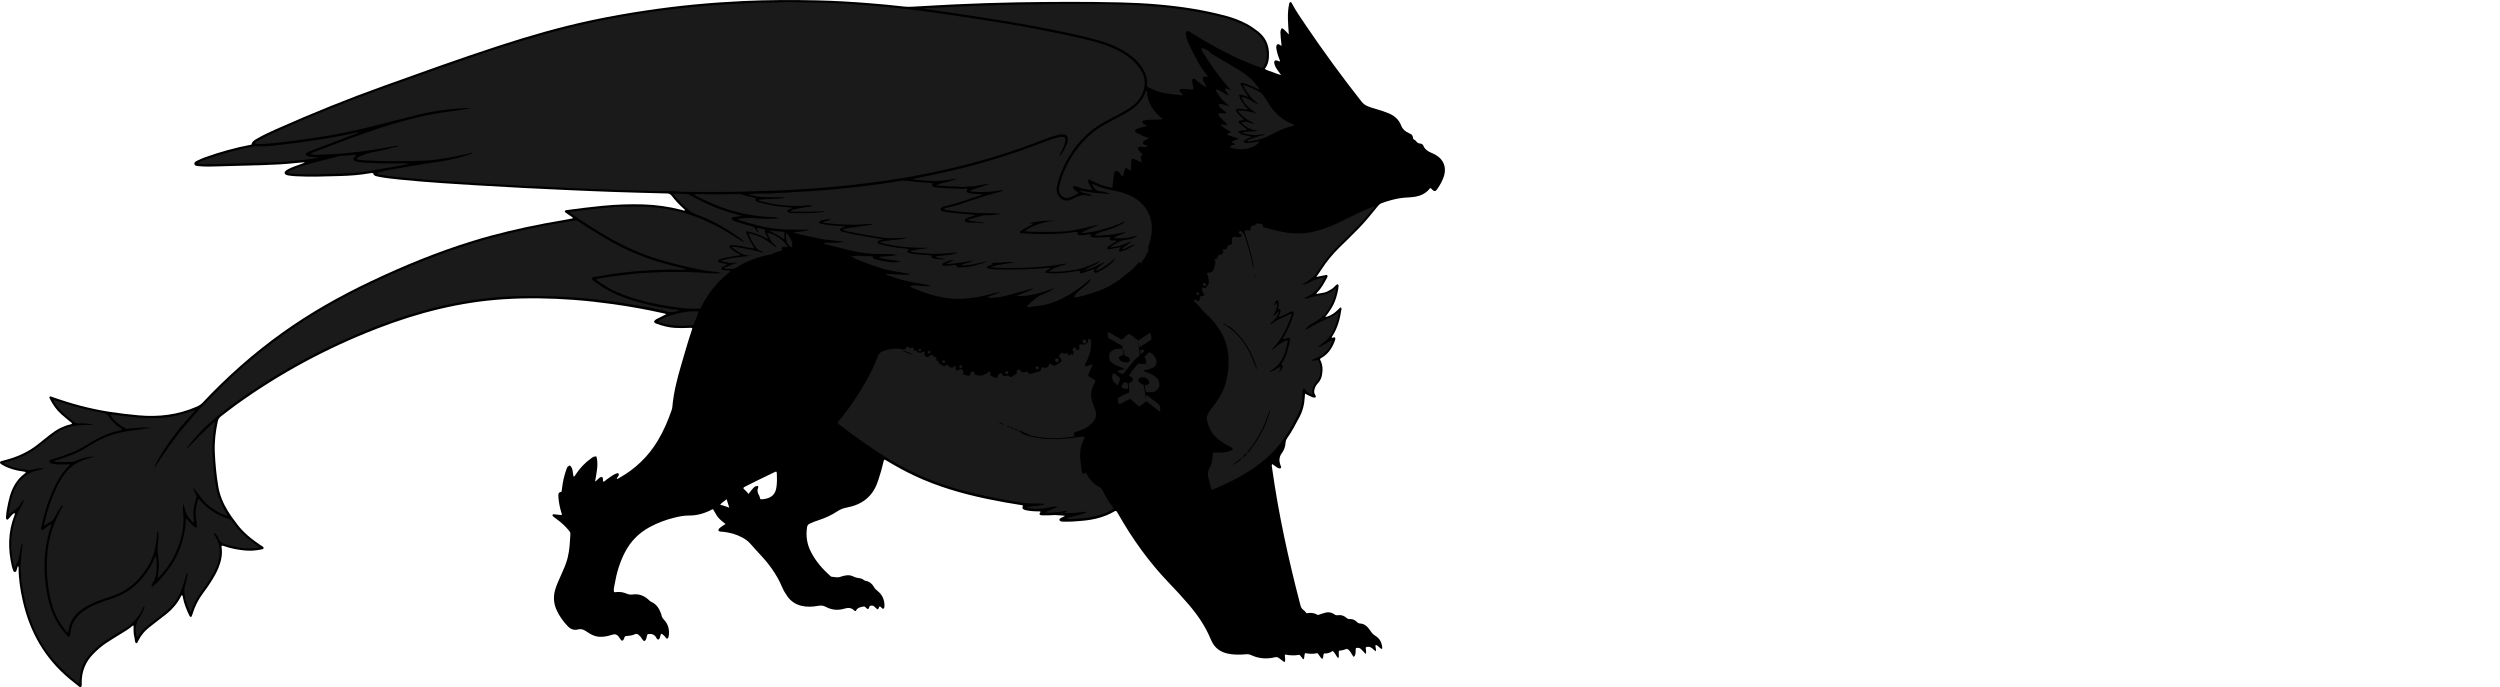 <?xml version="1.0" encoding="utf-8"?>
<!-- Generator: Adobe Illustrator 24.1.1, SVG Export Plug-In . SVG Version: 6.00 Build 0)  -->
<svg version="1.1" id="Layer_1" xmlns="http://www.w3.org/2000/svg" xmlns:xlink="http://www.w3.org/1999/xlink" x="0px" y="0px"
	 viewBox="0 0 4776.14 1312.5" style="enable-background:new 0 0 4776.14 1312.5;" xml:space="preserve">
<style type="text/css">
	.st0{fill:#1A1A1A;}
</style>
<g>
	<path d="M34.03,1081.55c-0.96,3.21-1.71,5.81-2.53,8.39c-0.48,1.49-1.29,2.76-3.09,2.74c-1.75-0.02-2.68-1.24-3.19-2.71
		c-0.97-2.83-2.02-5.66-2.69-8.56c-7.59-32.91-7.3-65.41,5.24-97.24c0.44-1.12,1.19-2.23,0.23-3.95c-6.6,2.19-8.63,9.73-14.21,12.8
		c-2.99-1.48-2.41-3.9-2.29-6.06c0.51-8.76,2.26-17.34,4.05-25.89c1.69-8.07,3.84-16.04,6.97-23.69
		c5.32-12.98,13.1-24.11,24.51-32.5c0.78-0.57,1.45-1.29,2.45-2.19c-2.21-2.06-4.75-1.85-7.07-2.19
		c-12.94-1.93-25.43-5.26-36.89-11.81c-1.51-0.86-3.07-1.72-4.38-2.84c-1.85-1.57-1.43-3.89,0.82-4.72c1.87-0.69,3.83-1.12,5.77-1.6
		c25.11-6.15,48.08-16.64,68.06-33.32c6.71-5.6,13.71-10.87,20.56-16.31c11.5-9.14,24.19-15.89,38.58-19.25
		c0.72-0.17,1.43-0.42,2.12-0.69c0.15-0.06,0.21-0.37,0.35-0.63c-0.38-2.21-2.5-2.9-3.95-4.14c-5.31-4.56-10.77-8.93-16.03-13.55
		c-9.53-8.37-16.56-18.64-22.21-29.91c-0.7-1.4-1.36-2.71-0.35-3.68c1.65-1.41,2.74-0.47,3.86-0.07
		c35.83,12.81,72.37,22.88,110.04,28.68c18.53,2.85,37.13,5.05,55.79,6.78c38.53,3.58,75.79-1.02,111.45-16.66
		c4.45-1.95,8.21-4.4,11.55-7.95c46.34-49.33,96.78-94.02,151.87-133.39c53.02-37.9,109.51-69.84,168.31-97.75
		c63.26-30.02,127.88-56.64,194.87-77.27c45.65-14.06,92.08-24.91,138.98-33.8c17.42-3.3,34.9-6.26,52.32-9.36
		c0.78-2.13-1.05-2.57-2.12-3.34c-3.24-2.34-6.58-4.55-9.87-6.82c-1.21-0.84-2.62-1.52-2.9-3.22c0.39-2.26,2.2-2.35,3.92-2.58
		c22.79-3.02,45.57-6.03,68.46-8.17c25.42-2.38,50.86-3.46,76.38-2.7c25.07,0.75,49.77,4.12,74.06,10.44
		c2.12,0.55,4.18,1.74,6.55,1.28c0.5-1.56-0.75-2.16-1.56-2.87c-8.65-7.63-16.5-16.03-23.51-25.17c-2.33-3.04-4.81-4.42-8.76-4.51
		c-35.98-0.9-71.96-1.86-107.93-3.11c-30.97-1.08-61.93-2.52-92.89-3.89c-24.72-1.1-49.44-2.23-74.14-3.55
		c-32.19-1.71-64.38-3.58-96.56-5.46c-18.71-1.1-37.42-2.26-56.11-3.6c-27.92-1.99-55.83-4.04-83.67-6.98
		c-12.43-1.31-24.85-2.57-37.15-4.83c-2.21-0.41-4.39-0.97-6.58-1.44c-3.38-0.72-6.08-2.24-6.59-5.71c-2.42-0.93-4.4-0.36-6.33-0.02
		c-18.75,3.31-37.7,4.75-56.68,5.27c-28.73,0.79-57.47,1.99-86.21,0.31c-4.23-0.25-8.45-0.81-12.65-1.4
		c-1.7-0.24-3.43-0.77-4.96-1.53c-2.61-1.31-3.08-3.96-1.23-6.26c1.76-2.2,4.22-3.49,6.68-4.72c7.16-3.6,14.71-6.22,22.29-8.78
		c3.03-1.02,6.02-2.16,8.83-4.11c-5.86,0.56-11.73,1.05-17.59,1.68c-20.89,2.24-41.85,3.32-62.84,3.99
		c-29.48,0.93-58.96,1.68-88.45,2.46c-10.49,0.28-20.99,0.64-31.47-0.31c-1.24-0.11-2.49-0.2-3.73-0.35
		c-2.98-0.36-6.65-0.35-7.22-4.02c-0.55-3.52,2.83-5.07,5.48-6.36c4.71-2.28,9.49-4.5,14.42-6.26
		c28.95-10.36,58.5-18.62,89.28-24.41c0.69-5.67,5.26-8.33,9.76-10.97c12.1-7.07,24.79-12.99,37.57-18.66
		c68.05-30.22,137.02-58.17,207.14-83.27c72.9-26.09,145.71-52.43,219.35-76.39c57.51-18.71,115.58-35.39,174.75-48.07
		c34.94-7.49,70.11-13.64,105.45-18.92c30.65-4.58,61.39-8.39,92.23-11.36c31.34-3.02,62.75-5.19,94.22-6.65
		c46.72-2.17,93.45-2.33,140.19-1.21c33.48,0.8,66.92,2.71,100.31,5.42c21.92,1.78,43.82,3.76,65.66,6.33
		c9.25,1.09,18.47,0.12,27.7-0.37c23.46-1.24,46.91-2.74,70.37-3.8c39.45-1.79,78.92-3.19,118.41-3.85
		c65.73-1.09,131.47-1.45,197.2,0.16c22.99,0.56,45.96,1.67,68.88,3.62c45.13,3.83,89.82,10.42,133.59,22.37
		c13.29,3.63,26.12,8.5,38.31,14.99c7.75,4.12,14.95,9.04,21.83,14.48c13.15,10.39,20.18,23.75,20.84,40.59
		c0.44,11.01-0.72,21.49-8,31.06c5.14,3.08,10.44,4.34,15.44,6.24c4.81,1.83,9.57,3.92,15.62,5.19c-2.94-4.04-5.36-7.15-7.53-10.41
		c-2.5-3.75-4.64-7.75-5.42-12.25c-0.73-4.18,1.61-6.01,5.73-4.85c1.64,0.46,2.94,1.92,5.52,1.53c-1.28-3.5-2.63-6.85-3.72-10.28
		c-1.13-3.57-2.26-7.17-2.92-10.84c-0.65-3.62-1.61-7.39,0.43-10.82c3.75-2.41,5.91,1.34,8.86,2.41
		c-2.77-27.99-2.77-27.99-0.05-33.42c3.5-0.31,5.03,2.71,7.15,4.58c2.2,1.94,4.11,4.22,6.84,7.08c-1.38-20.62-3.62-40.23,0.88-59.69
		c0.2-0.87,1.08-1.59,1.52-2.21c1.78-0.14,2.6,0.75,3.2,1.91c7.61,14.68,17.11,28.18,26.35,41.84
		c33.92,50.1,69.58,98.94,107.04,146.46c2.9,3.68,6.22,6.32,10.43,8.18c6.42,2.84,13.15,4.74,19.87,6.69
		c7.2,2.09,14.32,4.39,21.25,7.29c11.1,4.63,19.65,11.83,24.02,23.32c2.65,6.97,7.59,11.4,14.35,14.43
		c7.19,3.21,7.46,4.02,8.92,11.64c1.71,1.34,4.03,1.94,5.31,3.93c1.89,2.96,4.56,4.36,8.09,4.58c3,0.19,5.06,2.09,6.18,4.82
		c2.45,6,7.29,9.31,12.88,11.89c3.63,1.68,7.3,3.29,10.75,5.29c14.47,8.36,20.3,23.01,15.62,39.08
		c-2.75,9.47-7.62,17.92-13.19,25.95c-3.34,4.82-5.34,4.89-9.59,1.01c-1.07-0.98-1.66-2.53-3.32-2.89
		c-1.74,0.23-2.16,1.91-3.13,2.96c-6.89,7.46-15.51,11.51-25.39,13.35c-8.64,1.61-17.43,1.28-26.12,2.42
		c-12.97,1.7-25.41,5.26-37.69,9.57c-3.45,1.21-5.98,3.27-8.24,6.13c-6.21,7.83-12.57,15.55-19.04,23.17
		c-10.68,12.59-22.16,24.44-34.03,35.91c-7.01,6.77-13.98,13.59-20.88,20.47c-12.6,12.57-24.01,26.11-33.58,41.17
		c-2.92,4.59-6.15,8.98-9.95,14.51c7.45-1.51,13.73-2.78,19.8-4.01c2.54,1.76,1.69,3.64,0.71,5.43
		c-5.41,9.85-10.51,19.92-18.68,27.93c-0.72,0.7-1.42,1.41-1.39,3.13c4.93-0.88,9.81-1.66,14.65-2.64
		c5.25-1.07,9.55-4.18,14.15-6.68c4.41-2.4,6.74-7.27,11.07-9.26c2.3,0.77,2.27,2.36,2.16,3.84c-0.17,2.24-0.42,4.48-0.85,6.68
		c-4.26,21.6-9.6,32.83-24.68,52.1c5.05-0.69,10.07-2.89,15.92-6.76c5-3.3,8.93-7.86,13.27-11.62c2.39,0.74,2.02,2.33,1.81,3.79
		c-2.69,18.46-7.43,36.21-17.87,52.01c-0.36,0.55-0.48,1.26-0.71,1.88c2.14,1.47,3.82-1.45,6.04-0.19c0.21,0.41,0.72,1.01,0.82,1.67
		c0.32,2.34-0.79,4.41-1.57,6.48c-5.01,13.26-12.9,24.2-25.54,31.23c-0.64,0.35-1.19,0.87-1.56,1.15c-0.71,1.28-0.21,2.18,0.24,3.05
		c4.68,9.13,4.83,18.74,2.93,28.52c-1.02,5.23-3.1,10.01-6.7,14.04c-2.33,2.62-4.61,5.3-5.99,8.56c-2.21,5.24-3.41,10.5,0.2,15.7
		c0.73,1.05,1.11,2.23,0.5,3.81c-3.8,1.89-7.04-0.66-10.34-1.97c-3.17-1.26-6.12-3.07-9.89-5.01c-0.83,6.16-0.81,11.85-1.68,17.43
		c-1.49,9.49-4.26,18.49-8.78,26.94c-7.54,14.1-14.86,28.33-24.09,41.44c-1.81,2.58-2.56,5.27-2.76,8.36
		c-0.47,7.13-2.68,13.71-7,19.48c-5.48,7.32-5.77,15.16-2.53,23.4c0.36,0.92,0.81,1.84,1.02,2.8c0.42,1.95-1.04,3.39-3.04,3.14
		c-2.06-0.26-3.76-1.36-5.41-2.45c-2.88-1.9-5.66-3.94-8.58-5.98c-1.41,2.49-0.58,4.69-0.29,6.8
		c12.37,88.69,31.54,175.98,54.19,262.56c0.98,3.74,2.27,6.89,5.65,9.23c2.4,1.66,4.14,4.26,6.27,6.55
		c7.05-1.38,13.69-1.25,19.79,2.5c1.42,0.87,2.83,0.61,4.3,0.07c2.35-0.85,4.75-1.56,7.09-2.42c7.69-2.81,15.17-3.09,22.09,2.02
		c1.98,1.46,3.96,1.82,6.32,1.46c6.34-0.96,11.87,0.93,16.59,5.16c1.79,1.6,3.72,2.34,6.12,2.21c5.3-0.3,9.83,1.57,13.5,5.35
		c1.84,1.89,3.87,3.02,6.53,3.17c7.32,0.43,12.56,4.41,16.75,10.08c1.34,1.81,2.71,3.59,3.95,5.47c2.24,3.39,5.07,6.01,8.59,8.15
		c8.63,5.23,12.27,13.45,12.95,23.21c0.03,0.39-0.47,0.81-1.02,1.71c-4.52-1.27-6.48-6.83-11.56-7.68
		c-1.72,3.92,1.89,7.73,0.01,12.08c-4.41-2.77-7.25-7.52-12.35-8.39c-2.09-0.36-4.46-0.38-6.72,1.17
		c-0.09,3.79,1.27,7.71,0.56,11.57c-2.27,0.57-2.63-1.28-3.57-2.26c-1.9-1.97-3.63-4.15-5.68-5.95c-3.36-2.95-3.66-2.9-9.91-2.46
		c-1.77,5.35,1.29,12.03-4.36,17.25c-4.41-5.11-6.1-12.29-12.77-15.57c-4.76,1.31-9.59,3.5-14.59,3.32c-2.23,2.63-0.95,5.2-1.1,7.59
		c-0.14,2.15,0.69,4.44-1.23,6.98c-4.05-4.11-5.6-10-10.43-13.84c-4.99,3.61-10.63,5.24-16.59,4.84c-2.39,3.26-0.21,7.45-3.35,10.3
		c-4.34-2.39-5.37-7.65-9.4-11.05c-7.43,2.12-15.3,1.44-23.38,0.03c-2.15,3.67-0.66,8.05-2.82,11.87c-3.74-1.81-4.48-6.52-8.46-8.65
		c-8.71,1.77-17.84,1.28-27.39-0.52c-0.31,4.94,1.47,9.6,0.06,13.97c-2.19,0.49-3.04-0.98-4.2-1.82c-2.62-1.91-5.18-3.91-7.83-5.78
		c-2.1-1.49-4.11-1.8-6.95-1.12c-15.5,3.72-30.76,2.77-45.32-4.07c-3.09-1.45-6-1.98-9.35-1.7c-11.73,1-23.44,1.28-35.09-1.13
		c-14.41-2.98-25.13-10.62-31.35-24.16c-0.63-1.36-1.33-2.69-1.9-4.07c-10.09-24.56-25.02-46.01-42.16-66.07
		c-12.35-14.45-25.31-28.34-38.45-42.06c-37.57-39.23-68.83-83.06-95.64-130.17c-0.99-1.73-2.04-3.43-3.12-5.11
		c-0.25-0.39-0.77-0.61-1.18-0.93c-1.67-0.6-2.87,0.58-4.09,1.29c-18.34,10.6-38.4,15.38-59.23,17.36
		c-12.44,1.18-24.91,2.09-37.43,1.68c-2.95-0.1-6.06,0.07-7.76-3.18c1.4-5.03,6.86-4.47,10.87-8.01c-8.97-0.5-16.69-1.86-24.55-1.19
		c-6.24,0.53-12.49,0.44-18.73,0.28c-1.96-0.05-4.1,0.17-5.33-2.21c-0.56-1.83,1.82-2.68,1.89-4.47c-0.35-0.26-0.7-0.73-1.04-0.73
		c-7.5-0.03-15.01-0.2-22.4-1.53c-4.08-0.73-8.56-0.85-10.91-4.33c-1.02-2.46,1.26-3.73,0.56-5.74
		c-22.86-3.55-45.73-7.53-68.45-12.31c-48.05-10.11-94.98-23.68-139.52-44.74c-16.73-7.91-32.94-16.79-48.82-26.28
		c-2.34-1.4-4.71-2.74-7.27-4.24c-1.99,1.75-2.1,4.04-2.58,6.1c-2.5,10.71-5.39,21.3-8.99,31.7c-0.65,1.89-1.33,3.77-1.98,5.66
		c-9.58,27.83-29.98,42.78-58.04,48.19c-6.48,1.25-12.3,3.13-17.86,6.82c-11.27,7.5-23.52,13.16-36.43,17.37
		c-5.93,1.94-11.8,4.07-17.44,6.8c-3.02,1.46-4.36,3.61-4.86,6.91c-2.47,16.33-0.2,31.84,7.29,46.6
		c9.08,17.88,21.93,32.72,36.78,45.98c0.91,0.81,2.06,1.88,3.12,1.91c5.65,0.16,11.24,2.37,16.99-0.09
		c3.17-1.35,6.73-1.86,10.15-2.51c1.94-0.37,3.98-0.41,5.96-0.33c5.14,0.2,9.35,3.46,14.1,4.6c4.81,1.16,9.98,0.8,13.95,4.5
		c1.16,1.08,2.64,1.36,4.11,1.65c7.14,1.41,12.12,5.7,15.53,11.9c1.73,3.13,4.16,5.34,6.97,7.55c8.55,6.73,12.65,15.89,13,26.72
		c0.08,2.48-0.01,5.01-1.77,7.13c-3.58,0.33-4.29-4.06-7.44-4.47c-2.07,1.16-1.09,4.34-3.99,5.65c-4.46-2.54-7.43-9.92-14.79-6.48
		c-1.82,1.45-0.66,4.55-3.5,5.88c-2.76-0.26-3.76-3.46-7.01-5.03c-6.04,0.9-12.85,1.64-16.45,8.65c-1.33,0.47-2.19-0.12-2.85-0.83
		c-5.08-5.46-11.39-5.82-17.86-3.81c-12.61,3.93-24.87,3.04-36.3-3.17c-5.08-2.76-9.64-2.95-14.91-1.97
		c-10.64,1.99-21.33,2.45-31.98-0.13c-11.16-2.7-20.04-8.74-26.72-18.06c-4.09-5.71-7.56-11.82-10.29-18.26
		c-10.08-23.83-25.19-44.18-42.84-62.84c-6.01-6.35-11.83-12.89-17.57-19.49c-4.52-5.2-10.06-8.96-16.05-12.12
		c-11.42-6.02-23.62-9.39-36.46-10.62c-2.89-0.28-6.04,0.23-8.5-2.06c-0.2-4.08,3.08-5.56,5.55-7.47c2.5-1.93,5.31-3.47,8.1-5.25
		c-17.94-13.95-16-15.56-23.58-27.95c-1.94-0.81-3.29,0.67-4.75,1.42c-13.15,6.69-27.11,10.42-41.82,10.29
		c-9.65-0.08-18.83,1.85-28.03,4.14c-16.56,4.12-32.4,10.1-47.4,18.31c-20.56,11.26-36.16,27.26-46.84,48.15
		c-9.76,19.09-15.82,39.35-19.4,60.4c-0.83,4.86-2.23,9.7-1.48,14.49c1.53,1.51,3.06,0.84,4.46,0.7c6.86-0.67,13.52,0.21,19.8,2.97
		c3.8,1.67,7.49,2.19,11.61,1.62c11.33-1.54,21.21,1.87,29.68,9.49c1.85,1.66,3.46,3.58,5.84,4.61c9.65,4.21,14.87,12.2,18.36,21.65
		c0.43,1.17,0.97,2.34,1.15,3.56c0.55,3.6,2.31,6.3,4.84,8.98c7.85,8.33,10.55,18.48,9.23,29.76c-0.26,2.24-0.71,4.43-2.32,6.14
		c-1.9,0.7-2.8-0.58-3.67-1.81c-2.17-3.1-4.79-5.65-8.32-7.37c-3.1,3.36-1.35,8.89-5.67,11.13c-1.89-0.04-2.87-1.27-3.5-2.61
		c-3.46-7.28-9.38-9.02-16.98-7.59c-2.64,3.9-1.3,9.9-5.69,12.91c-2.93,0.11-3.69-1.97-4.7-3.6c-1.86-3-4-5.73-6.74-7.97
		c-2.07-1.69-4.37-2.63-6.93-1.41c-6,2.86-12.52,3.16-18.46,3.79c-1.99,1.48-2.07,3.35-2.75,4.93c-0.7,1.62-1.45,3.22-3.35,3.76
		c-1.63-0.31-2.52-1.52-3.36-2.77c-1.12-1.66-2.1-3.42-3.35-4.96c-3.55-4.36-7.23-5.46-12.54-3.65c-4.99,1.7-10.07,2.88-15.29,3.58
		c-9.52,1.29-18.4-0.45-26.64-5.37c-3.22-1.92-6.38-3.93-9.55-5.93c-4.22-2.65-8.82-3.79-13.63-2.45
		c-7.98,2.23-14.4-0.64-19.67-6.14c-8.68-9.07-15.99-19.17-21.23-30.69c-5.96-13.1-6.74-26.48-2.49-40.19
		c2.82-9.09,6.78-17.72,10.71-26.36c4.97-10.92,9.87-21.85,12.82-33.55c3.75-14.9,4.29-30.14,5.2-45.35c0.17-2.8-1.22-4.7-2.83-6.66
		c-5.6-6.77-11.84-12.88-18.76-18.28c-3.15-2.46-6.37-4.83-9.55-7.26c-1.37-1.05-2.92-1.98-3.21-3.82c0.73-1.98,2.18-1.82,3.75-1.63
		c4.45,0.53,8.91,0.99,13.37,1.44c0.19,0.02,0.41-0.26,0.72-0.47c0.41-2.24-0.71-4.27-1.33-6.33c-2.54-8.41-4.04-17.01-4.92-25.72
		c-0.18-1.74-0.27-3.5-0.21-5.24c0.18-4.82,0.66-5.34,6.07-6.94c1.27-10.26,2.79-20.63,5.57-30.75c1.26-4.57,2.7-9.09,4.35-13.53
		c1.25-3.38,1.45-3.31,5.76-5.97c7.02,5.47,5.1,14.37,7.48,21.61c2.63-0.78,3.03-2.94,4.07-4.5c7.99-11.97,17.66-22.33,29.45-30.64
		c2.8-1.98,5.62-4.23,10.09-3.39c4.12,16-0.1,31.56-2.65,47.73c4.79-2.46,6.79-7.61,11.72-8.67c0.45-0.1,0.96,0.12,1.58,0.21
		c3.25,2.15,0.49,6.11,2.49,8.96c2.51-0.7,4.13-2.71,6.09-4.15c5.23-3.87,10.52-7.64,16.3-10.65c1.31-0.68,2.74-1.23,4.18-1.58
		c1.9-0.46,3.37,1.21,2.97,3.14c-0.58,2.81-2.96,4.6-4.15,7.34c1.9,1.07,3.18-0.42,4.48-1.14c30.99-17.33,55.82-41.07,74.12-71.54
		c11.12-18.5,19.49-38.26,26.55-58.6c0.81-2.33,1.18-4.86,1.4-7.33c2.47-26.76,9.11-52.62,16.68-78.29
		c6.57-22.28,12.85-44.64,20.23-66.67c0.39-1.16,0.7-2.34,1.13-3.77c-2.26-1.43-4.51-0.84-6.61-0.74c-9,0.4-17.98,0.52-26.98,0
		c-12.11-0.71-23.62-3.92-34.93-8.02c-1.85-0.67-3.87-1.28-4.58-4c1.71-4.48,6.57-5.34,10.26-7.54c3.81-2.27,7.94-4,12.88-6.44
		c-2.6-1.59-4.8-1.77-6.74-2.2c-31.46-7.02-63.16-12.73-95.1-17.19c-24.76-3.46-49.58-6.24-74.5-8.11
		c-44.42-3.33-88.85-4.07-133.35-1.27c-83.84,5.27-164.12,25.73-242.16,55.97c-96.01,37.2-186.05,85.49-269.62,145.71
		c-9.93,7.16-19.45,14.87-29.25,22.22c-3.15,2.37-4.98,5.19-5.85,9.14c-4.3,19.62-6.66,39.4-5.77,59.51
		c0.97,21.74,2.99,43.37,6.55,64.84c2.82,17,9.47,32.63,18.37,47.22c5.31,8.71,11.47,16.94,17.6,25.12
		c12.31,16.42,28.14,28.97,45.04,40.31c2.18,1.46,5.16,2.22,5.81,5.29c-0.61,2.28-2.55,2.32-4.2,2.68
		c-11.08,2.38-22.25,3.09-33.53,1.85c-12.95-1.43-25.67-3.92-38.01-8.2c-1.35-0.47-2.77-0.72-3.95-1.02
		c-1.03,1.19-0.91,2.2-0.76,3.18c2.1,13.27-0.72,25.85-5.46,38.12c-3.25,8.41-7.59,16.29-12.29,23.98
		c-5.21,8.54-10.91,16.76-16.94,24.74c-9.44,12.5-16.51,26.17-20.92,41.21c-0.42,1.42-0.98,2.81-1.59,4.16
		c-0.18,0.39-0.74,0.61-1.15,0.92c-1.86,0.15-2.61-1.2-3.25-2.56c-5.31-11.33-10.23-22.8-12.4-35.23c-0.21-1.2-0.2-2.5-1.37-3.5
		c-1.98-0.21-2.07,1.73-2.64,2.82c-6.8,13.08-16.16,24.01-27.66,33.15c-5.28,4.2-10.69,8.23-16.03,12.37
		c-5.73,4.44-11.49,8.83-17.14,13.37c-8.49,6.83-15.27,15.06-20.16,24.84c-0.95,1.91-1.31,4.42-4.37,5.12
		c-3.06-3.01-1.96-7.36-3.04-10.97c-1.06-3.55-1.39-7.37-1.64-11.1c-0.27-3.89-0.06-7.8-0.06-11.51c-1.26-0.59-1.79,0.1-2.32,0.54
		c-6.89,5.85-14.61,10.46-22.3,15.15c-9.17,5.59-18.32,11.23-27.3,17.13c-9.43,6.2-17.78,13.7-25.67,21.79
		c-14.55,14.93-21.43,32.81-21.52,53.51c-0.01,2.92,0.71,6-0.91,8.64c-2.09,1.3-3.52,0.03-4.85-1.03
		c-5.67-4.51-11.32-9.05-16.91-13.66c-47.73-39.39-76.57-90.09-90-150.08c-4.6-20.54-7.91-41.21-7.89-62.33
		C35.54,1083.96,35.85,1082.93,34.03,1081.55z M1482.71,900.83c-1.16,0.48-2.5,0.96-3.77,1.57c-10.32,4.97-20.65,9.93-30.93,14.98
		c-8.05,3.95-16.06,7.97-24.05,12.04c-1.49,0.76-3.31,1.31-3.86,3.5c3.03,3.72,7.22,6.5,9.89,10.82
		c10.59-14.03,11.72-14.99,18.1-15.43c1.76,3.04-1.21,5.61-0.97,8.57c0.25,3.07,0.8,5.94,2.5,8.48c1.68,2.5,2.02,5.51,2.96,8.22
		c3.67,0.73,6.85-0.08,9.98-0.68c12.35-2.37,19.07-9.63,20.82-22.17c1.14-8.18,1.17-16.4,0.8-24.62
		C1484.11,904.41,1484.42,902.57,1482.71,900.83z M1388.16,953.7c-4.17,4.15-9.23,5.8-12.16,10.77c6,1.06,11.09,3.33,17.26,5.42
		C1391.48,964.24,1390.04,959.65,1388.16,953.7z"/>
</g>
<g>
	<path class="st0" d="M1625.35,489.45c7.28,0.69,13.61-2.03,20.51-0.48c6.47,1.45,13.34-0.62,20.36,0.64
		c2.08,0.66,1.09,4.2,3.73,4.85c1.92,0.47,3.75,1.36,5.68,1.8c9.48,2.15,19.05,3.8,28.7,4.96c5.78,0.7,11.36-0.86,17.07-2.02
		c-14.03-2.41-28.4-2.64-43.14-7.71c12.31-3,24.19-0.98,36.08-4.5c-6.38-0.58-12.02-1.7-17.82-1.74
		c-10.99-0.06-22.02,0.25-32.95-0.64c-14.14-1.15-28.19-3.33-41.98-6.91c-14.24-3.7-28.54-7.17-42.82-10.68
		c-1.93-0.47-3.79-0.98-6.07-2.56c13.78-1.65,27.19,0.61,40.28-2.72c-10.86-1.17-21.74-2.19-32.58-3.54
		c-10.89-1.36-21.62-3.67-32.3-6.17c-10.84-2.54-21.93-4.08-32.53-7.99c10.54-1.84,21.36-1.17,31.48-5.31
		c-11.72,0-23.44,0.1-35.15-0.02c-18.47-0.2-36.82-1.57-54.87-5.91c-14.8-3.56-29.52-7.33-43.98-12.11
		c-1.13-0.37-2.51-0.32-3.1-1.88c0.48-1.65,1.96-0.87,2.99-0.99c4.95-0.56,9.89-1.24,14.86-1.47c6.47-0.29,12.92,0.24,19.4,0.84
		c13.2,1.22,26.44,0.77,39.7-0.03c-0.72-1.96-2.65-1.14-3.94-1.69c-1.52-0.66-3.4-0.61-5.13-0.66
		c-36.74-0.96-72.23-8.1-106.46-21.53c-12.56-4.93-24.82-10.49-36.85-16.55c-2.62-1.32-5.32-2.58-8.06-5.21
		c2.44-1.07,4.62-0.63,6.67-0.7c2-0.07,4-0.05,6,0.03c19.23,0.74,38.45,0.68,57.69,0.04c5.49-0.18,11-0.07,16.5-0.05
		c0.99,0,2.05,0.01,2.96,0.33c8.73,3.03,17.79,4.79,26.75,6.95c0.46,0.11,0.85,0.49,1.28,0.75c0.43,1.4-1.82,1.72-1.24,3.32
		c1.56,3.16,4.95,3.86,7.9,4.63c15.2,3.97,30.53,7.34,46.26,8.5c5.36,0.4,10.71,0.96,16.35,1.48c-2.78,3.33-8.83,2.06-9.43,7.5
		c2.59,2.95,6.03,2.86,9.13,2.9c18.97,0.25,37.95,0.64,56.82-1.93c2.42-0.33,4.78-1.08,7.15-2.05c-22.19,1.6-44.36,1.06-67.99,1.03
		c3.52-3.65,6.79-3.94,9.79-4.67c8.48-2.06,17.12-3.27,25.75-4.47c2.43-0.33,4.96-0.34,7.53-2.77c-5.66,0.13-10.66-0.38-15.74,0.51
		c-6.18,1.08-12.46,0.35-18.7,0.44c-22.12,0.33-43.64-3.69-64.97-9.04c-1.19-0.3-2.41-0.66-3-2.36c16.42-3.08,33.2-0.92,49.92-3.9
		c-2.01-1.59-3.98-1.14-5.8-1.15c-10.25-0.05-20.5,0-30.74-0.04c-10.27-0.04-20.33-1.74-30.27-4.2c-0.65-0.16-1.22-0.61-2.76-1.41
		c6.94-0.22,12.77-1.46,18.77-1.43c10.24,0.04,20.54,0.38,30.7-0.61c12.66-1.24,25.42-0.28,38.03-2.23
		c3.92-0.61,7.97-0.31,11.96-0.57c15.41-0.99,30.84-1.72,46.21-3.13c24.54-2.24,49.08-4.61,73.54-7.55
		c22.98-2.77,45.98-5.64,68.73-9.97c6.28-1.2,12.34-0.45,18.44,0.34c10.13,1.32,20.29,2.26,30.49,2.69
		c4.99,0.21,9.93,0.35,14.86,1.53c0.66,1.78-2.35,2.51-1.3,4.42c0.93,1.71,2.51,2.34,4.28,2.62c3.2,0.51,6.39,1.17,9.61,1.38
		c9.69,0.64,19.4,1.39,29.1,1.54c8.21,0.13,16.39,1.44,24.32-0.07c0.84,1.8-0.21,2.36-0.72,3.13c-1.23,1.87-0.67,3.37,1.11,4.38
		c2.2,1.25,4.7,1.56,7.16,2.02c6.65,1.24,13.38,1.08,20.88,1.29c-1.57,2.12-3.45,2.31-5.05,2.84c-21.3,7.07-42.45,14.6-64.33,19.81
		c-3.74,0.89-8.01,1.37-10.4,5.57c0.7,3.07,3.08,4.22,5.88,4.71c5.88,1.03,11.76,2.23,17.69,2.84c14.12,1.45,28.26,2.6,43.24,3.95
		c-4.53,2.85-9.28,3.24-13.48,4.99c-2.07,0.86-4.31,1.26-5.89,3.05c-1.53,1.74-1.23,3.95,0.84,4.94c1.1,0.53,2.32,0.94,3.53,1.1
		c2.22,0.29,4.47,0.42,6.72,0.51c6.2,0.25,12.43-0.61,18.6,0.92c2.06,0.51,4.35,0.08,6.56-0.82c-10.03-1.32-20.06-2.64-30-3.95
		c-0.46-2.08,0.89-2.37,2.04-2.69c8.15-2.33,16.27-4.75,24.48-6.85c2.61-0.67,5.46-0.61,8.19-0.56c9.48,0.17,18.84-1.37,28.3-2.45
		c-6.13-0.53-12.25-1.32-18.4-1.53c-10.98-0.37-22.01,0.13-32.95-0.67c-18.61-1.37-37.26-2.53-55.68-5.84
		c-0.98-0.18-2-0.26-2.47-1.91c1.49-1.47,3.76-1.68,5.74-2.22c6.25-1.71,12.56-3.22,18.85-4.81c8.97-2.27,17.5-5.84,26.24-8.76
		c19.87-6.64,39.93-12.66,60.16-18.11c0.45-0.12,0.84-0.46,1.77-0.98c-3.23-1.24-5.96-0.14-8.65,0.32
		c-16.52,2.79-33.13,2.93-49.79,1.92c-1.76-0.11-3.38-0.49-4.74-2.09c12.24-5.8,25.93-7.23,37.9-13.69
		c-8.94,1.54-17.89,3.02-26.82,4.65c-3.95,0.72-7.9,1.1-11.9,1.15c-3.48,0.04-6.96-0.22-10.42,0.79c-1.62,0.48-3.54,0.47-5.21,0.13
		c-9.15-1.88-18.44-0.32-27.62-1.37c-6.42-0.73-12.89-1.02-20.91-1.62c13.88-6.84,28.27-6.81,40.79-13.08
		c-9.47,1.33-18.92,2.97-28.43,3.92c-9.69,0.97-19.43,0.97-29.18,0.25c-9.58-0.71-19.19-1.08-28.64-3.1
		c25.01-5.24,49.89-10.32,74.62-16.07c45.22-10.53,89.77-23.4,133.57-38.82c16.23-5.71,32.28-11.95,48.43-17.9
		c7.49-2.76,15.03-5.41,22.82-7.23c4.97-1.16,6.06-1.13,12.15,0.11c1.65,3.96,1.02,8.02-0.38,12.08
		c-2.04,5.91-4.53,11.62-7.42,17.16c-0.85,1.64-2.53,3.16-1.79,5.37c1.38,0.33,1.7-0.77,2.19-1.46c4.49-6.35,7.81-13.35,11.07-20.37
		c1.39-3,1.83-6.2,1.72-9.5c-0.17-5.18-2.38-7.88-7.45-8.6c-3.74-0.53-7.47-0.04-11.14,0.83c-9.74,2.3-19.1,5.76-28.41,9.34
		c-23.75,9.14-47.66,17.81-71.89,25.61c-33.01,10.63-66.38,19.96-100.14,27.92c-34.47,8.12-69.16,14.97-104.1,20.69
		c-25.32,4.14-50.72,7.6-76.21,10.52c-19.79,2.26-39.58,4.4-59.43,6c-13.15,1.06-26.3,2.12-39.47,3.01
		c-18.15,1.24-36.3,2.13-54.47,3.06c-15.21,0.77-30.43,0.7-45.61,1.47c-27.7,1.41-55.41,0.96-83.11,1.28
		c-19.48,0.23-38.97-0.21-58.46-0.46c-3.97-0.05-7.92-0.86-11.89-0.92c-16.45-0.26-32.92,0.1-49.33-0.67
		c-16.7-0.79-33.43-0.7-50.1-1.57c-12.71-0.66-25.43-0.59-38.11-1.4c-13.2-0.84-26.43-0.76-39.6-1.59
		c-10.71-0.68-21.46-0.47-32.1-1.47c-13.16-1.23-26.4-0.44-39.53-2.23c-4.92-0.67-9.97-0.38-14.96-0.58
		c-12.45-0.5-24.95-0.52-37.34-1.69c-11.41-1.07-22.91-0.48-34.28-2.21c-3.67-0.56-7.48-0.21-11.22-0.4
		c-11.2-0.55-22.44-0.71-33.58-1.88c-10.16-1.07-20.41-0.53-30.53-2.22c-3.67-0.61-7.47-0.37-11.21-0.61
		c-15.91-1-31.83-1.81-47.71-3.11c-21.58-1.78-43.15-3.8-64.69-6.01c-9.65-0.99-19.22-2.7-28.82-4.13c-1.7-0.25-3.55-0.35-4.56-2.18
		c1.33-1.59,3.26-1.98,5.18-2.55c13.9-4.13,28.21-6.27,42.46-8.64c20.88-3.48,41.72-7.28,62.7-10.08
		c18.35-2.45,36.37-6.12,54.09-11.33c6.18-1.82,12.24-4.06,18.72-6.23c-2.14-1.52-3.68-0.54-5.26-0.12
		c-24.63,6.45-49.66,10.7-74.91,13.76c-3.46,0.42-6.97,0.41-10.46,0.58c-16.45,0.82-32.91,1.29-49.38,1.04c-7-0.11-14-0.13-21,0.01
		c-15.98,0.31-31.9-1.1-47.85-1.65c-4.55-0.16-9.37-0.42-13.63-2.45c0.45-1.96,1.65-2.42,2.73-3c9.98-5.35,20.55-8.73,31.75-10.63
		c15.47-2.62,30.63-6.72,46.78-11.27c-2.78-0.83-4.45-0.37-6.21-0.03c-24.48,4.6-49.02,8.74-73.79,11.58
		c-19.81,2.27-39.61,4.25-59.58,4.57c-5.69,0.09-11.4,0.88-17.14,0.9c-4.18,0.02-8.12-1.07-12.34-1.49c0.7-1.78,2.07-2.01,3.15-2.42
		c34.06-12.9,67.92-26.3,102.34-38.26c31.36-10.9,63.01-20.76,95.24-28.7c20.34-5.02,40.93-8.74,61.68-11.58
		c15-2.05,30.01-4.03,45.04-7.04c-3.44-0.01-6.88-0.19-10.31-0.01c-32.17,1.67-63.98,5.91-95.25,13.74
		c-29.51,7.39-58.93,15.12-88.47,22.42c-31.46,7.78-63.17,14.37-95.23,19.28c-26.59,4.07-53.23,7.68-79.96,10.7
		c-10.15,1.15-20.3,2.11-30.49,2.74c-4.42,0.28-8.89,0.24-13.41-1.17c-0.1-2.76,2-3.6,3.57-4.41c10.18-5.31,20.28-10.81,30.7-15.61
		c46.25-21.28,93.39-40.47,140.73-59.15c26.91-10.62,54.17-20.34,81.36-30.25c25.31-9.22,50.7-18.24,76.11-27.19
		c27.53-9.7,55.13-19.2,82.69-28.8c41-14.27,82.36-27.41,124.05-39.5c32.58-9.45,65.43-17.87,98.56-25.14
		c28.24-6.19,56.66-11.5,85.2-16.09c26.8-4.31,53.67-8.17,80.66-11.14c20.54-2.26,41.08-4.44,61.68-6.06
		c14.4-1.13,28.8-2.12,43.22-3.06c9.96-0.65,19.94-0.73,29.86-1.47c19.95-1.49,39.92-0.88,59.86-1.55
		c9.46-0.32,18.95-1.26,28.39-0.72c22.19,1.27,44.43,0.43,66.6,1.56c10.45,0.53,20.92,0.78,31.36,1.43
		c19.38,1.2,38.73,2.8,58.09,4.29c29.3,2.26,58.51,5.39,87.63,9.24c31.35,4.14,62.65,8.7,93.91,13.49
		c44.57,6.83,89.12,13.83,133.38,22.45c34.01,6.62,68,13.38,101.56,22.09c18.66,4.85,36.77,11.15,53.74,20.41
		c14.63,7.98,27.43,18.14,37.05,31.98c12.71,18.3,12.24,36.75,0.85,55.42c-6.03,9.88-14.86,16.74-24.44,22.75
		c-10.79,6.77-22.19,12.45-33.5,18.3c-11.76,6.08-23.22,12.67-33.69,20.87c-20.57,16.1-36.43,36.09-49.04,58.81
		c-8.41,15.14-14.74,31.05-18.46,48.01c-1.47,6.69-0.78,12.93,2.83,18.72c4.06,6.51,12.95,12.52,23.31,7.81
		c3.18-1.45,6.37-2.88,9.48-4.48c7.33-3.76,14.86-5.52,23.11-3.51c2.83,0.69,5.89,0.48,8.92,0.23c-5.14-3.03-10.89-4.02-16.48-5.38
		c-3.95-0.96-3.98-0.8-8.06-5.05c19.72,5.44,39.12,5.62,58.36,7.49c-5.38-3.55-11.6-4.77-17.57-5.19
		c-9.17-0.64-13.69-5.77-16.73-13.45c0.57-0.19,1.13-0.6,1.43-0.46c13.82,6.69,28.53,10.29,43.51,13.21
		c14.55,2.84,28.45,7.51,40.7,16.28c18.3,13.1,27.66,30.8,28.34,53.35c0.32,10.67-1.46,20.85-4.88,30.86
		c-1.19,3.48-2.84,6.85-1.54,10.8c0.53,1.61-0.45,3.39-1.22,4.99c-3.9,8.05-8.32,15.77-14,22.7c-1.92-1.05,0.48-2.31-0.96-3.75
		c-6.8,4.4-10.75,11.94-17.34,16.71c-6.46,4.67-12.36,10.09-18.62,15.04c-6.48,5.12-13.53,9.36-20.71,13.43
		c-7.2,4.08-14.66,7.53-22.4,10.34c-7.5,2.72-15.1,5.19-22.76,7.4c-7.81,2.26-15.71,4.32-24.58,5.42c2.04-5.31,5.11-8.77,8.75-11.82
		c4.98-4.15,10.02-8.24,14.91-12.48c3.48-3.02,6.9-6.14,9.02-10.46c-2.18-0.84-2.85,0.92-3.86,1.79
		c-15.77,13.55-32.61,25.52-51.25,34.87c-17.63,8.84-36.33,13.79-55.93,15.19c-3.57,0.25-7.16,2.37-11.24,0.34
		c0.99-2.75,3.27-4.42,5.23-6.15c4.48-3.96,9.14-7.73,13.84-11.44c3.14-2.47,6.6-4.38,10.4-5.8c8.18-3.04,16.05-6.74,23.15-12.15
		c-23.75,8.44-47.58,16.35-73.33,15.08c10.77-4.46,21.8-8.18,32.74-13.83c-2.14-0.63-3.51-0.07-5.03,0.35
		c-16.09,4.5-32.14,9.11-48.32,13.27c-11.14,2.87-22.55,4.03-34.97,3.32c4.23-3.5,9.08-3.65,13.12-5.61
		c3.86-1.87,8.27-2.56,11.65-5.66c-8.64,2.19-17.25,4.48-25.91,6.54c-22.44,5.33-45.09,8.56-68.23,6.39
		c-17.22-1.61-33.88-5.81-50.17-11.46c-6.83-2.37-13.51-5.16-20.23-7.84c-2.29-0.91-4.48-2.08-7.11-3.32
		c2.64-2.63,5.53-2.39,8.31-2.36c2.74,0.03,5.52-0.08,8.21,0.35c7.18,1.13,14.35,1.44,23.07,0.7c-6.56-2.56-12.1-3.15-17.52-4.1
		c-14.73-2.59-29.51-4.95-43.84-9.37c-7.15-2.21-14.18-4.79-21.26-7.2c-1.43-0.49-2.83-1.01-3.61-2.47
		c14.64,0.17,29.19,2.19,43.83,1.64c0.61-0.02,1.2-0.79,2.31-1.58c-19.67-3.58-39.09-5.75-57.76-11.73
		C1658.51,504.48,1631.78,494.18,1625.35,489.45z M1965.27,426.38c2.64,0.21,5.29,0.42,8.59,0.69c-2.14,2.77-4.87,3.46-7.21,4.67
		c-5.77,2.98-11.55,5.91-16.83,9.73c-1.43,1.03-1.95,2.2-0.62,3.98c36.38,2.68,72.87,3.03,109.28-2.89
		c-0.06,6.34,0.12,6.59,5.39,6.71c4.49,0.1,8.96-0.18,13.39-1.06c2.13-0.43,4.32-1.28,6.49-0.09c-0.05,4.43,0.09,4.83,3.22,5.3
		c4.71,0.71,9.47,0.53,14.2,0.17c6.42-0.5,12.88,0.12,19.1-1.54c0.72,2.37-1.46,3.78,0.06,6.19c3.41,2.7,8.58-0.25,13.44,2.12
		c-3.9,2.45-7.24,4.49-10.52,6.64c-3.17,2.07-7.21,3.36-8.15,8.08c4.62,2.23,8.66,0.36,12.7-0.32c4.25-0.72,8.46-1.64,13.53-2.63
		c-1.26,1.86-2,2.84-2.61,3.9c-0.61,1.06-1.34,2.15-0.79,3.54c1.32,1.67,3.14,1.35,4.74,0.75c8.46-3.17,17.04-6.15,24.74-12.89
		c-2.92-0.39-4.32,0.83-5.82,1.51c-4.55,2.04-9.02,4.25-13.57,6.29c-1.13,0.5-2.5,1.67-3.83-0.23c4.86-5.11,11.47-7.88,17.8-13.93
		c-8.13,2.25-13.87,5.82-20.3,7.5c-6.48,1.69-12.94,3.32-20.62,4.32c4.09-4.45,8.69-6.35,12.85-8.78c5.84-3.4,11.99-5.78,18.97-6.23
		c7.51-0.48,14.41-3.25,20.31-8.25c-7.27,1.47-14.24,4.38-21.62,4.97c-7.56,0.61-15.19,1.41-23.2,0.25
		c6.51-6.74,16.33-5.69,22.72-11.6c-6.68,0.96-13.14,2.7-19.71,3.79c-6.62,1.09-13.35,2.12-20.03,2.09
		c-6.4-0.04-12.83,2.42-20.3,0.35c6.28-3.85,11.89-6.33,17.95-7.97c12.06-3.28,23.86-7.25,34.63-13.8c2.17-1.32,4.54-2.4,5.82-4.95
		c-26.56,11.84-53.89,20.48-84.16,22.9c11.1-8.39,24.05-10.38,34.8-17.04c-23.21,5.67-46.15,12.11-70.14,13.76
		c-11.77,0.81-65,1.24-72.46-0.82c17.41-12.71,37.29-17.38,57.83-20.36C1998.35,421.45,1981.54,422.59,1965.27,426.38z
		 M1564.72,426.31c16.38,5.12,33.54,4.24,50.75,6.62c-3.88,2.26-8.45,1.72-10.7,5.22c0.09,2.63,1.74,3.46,3.34,4.03
		c2.57,0.92,5.23,1.68,7.9,2.25c23.04,4.96,46.22,9.11,70.72,12.95c-2.86,0.94-4.69,1.56-6.53,2.15c-1.7,0.55-3.48,1.16-3.55,3.27
		c-0.07,2.2,1.94,2.69,3.49,3.37c1.13,0.5,2.39,0.7,3.59,1.04c10.09,2.84,20.45,4.32,30.77,6.03c7.32,1.21,14.86,0.94,22.81,3.24
		c-2,1.4-4.32,1.91-4.36,4.3c2.77,2.46,2.75,2.55,4.72,2.98c8.78,1.94,17.73,2.41,26.67,3.02c5.13,0.35,10.25,0.86,15.39,1.29
		c-0.25,2.73-0.61,5.15,2.53,5.59c7.61,1.08,15.19,2.78,24.62,1.39c-7.41-1.69-13.56-1.72-19.22-3.87c0.55-1.75,1.69-1.47,2.52-1.58
		c7.89-0.99,15.79-1.97,23.69-2.84c5.81-0.64,11.42-1.97,16.8-4.36c-7.71,0.27-15.4,0.66-22.98,1.75
		c-7.49,1.08-14.96,0.19-22.41,0.64c-7.76,0.48-15.41-0.92-23.12-1.24c-7.55-0.31-15.17-0.79-23.98-3.11
		c12.23-5.33,24.37-3.22,35.39-7.24c-30.96,1.01-61.44-1.64-92.32-9.81c1.84-0.99,2.67-1.77,3.57-1.87
		c9.9-1.1,19.66-3.12,29.62-3.88c5.96-0.46,12.19-0.33,17.71-3.68c-7.91,1.59-15.87,0.29-23.76,0.89
		c-10.03,0.76-19.95-0.33-29.76-1.84c-16.48-2.54-32.87-5.71-49.26-8.87c-6.5-1.25-13.11-2.25-20.6-5.29
		c10.28-3.75,20.07-3.8,29.44-5.73c9.55-1.97,19.51-1.62,29.84-4.53c-3.37-0.98-5.84-0.6-8.32-0.59
		c-8.23,0.05-16.35,1.64-24.62,1.32c-11.2-0.44-22.4,0.2-33.63-0.87c-7.92-0.76-15.85-1.59-23.8-2.19c-2.14-0.16-4.1-0.78-6.26-2
		c5.23-2.36,10.8-1.94,16.42-5.07c-7.49-1.04-13.51,0.58-19.48,2.27C1566.75,421.93,1565,422.65,1564.72,426.31z M2109.81,501.09
		c-7.13,2.32-12.49,6-18.36,8.43c-6.12,2.53-12.06,5.62-18.82,6.46c8.99-7.14,21.2-8.64,29.4-17.2
		c-15.43,6.21-30.41,13.51-46.95,16.43c-16.6,2.92-33.24,4.78-51.26,3.77c3.73-4.12,7.72-5.43,11.55-6.95
		c3.94-1.57,7.91-3.06,11.93-4.4c3.7-1.23,7.77-1.5,10.87-4.36c-16.07,2.12-31.89,5.45-48.08,6.33c-16.16,0.88-32.3,2.42-48.5,2.14
		c-16.14-0.28-32.35,1.32-50.02-1.69c16.98-4.84,33.01-6.22,48.68-9.44c-13.75-0.73-27.39,1.37-41.1,1.24
		c-0.72-0.01-1.46,0.28-2.14,0.54c-0.88,0.34-1.72,0.8-2.58,1.21c0.36,0.68,0.66,1.24,0.96,1.81c-3.4,1.61-7.85,1.23-10.13,4.89
		c0.89,2.72,2.99,2.96,4.91,3.18c4.44,0.53,8.91,1.24,13.37,1.24c25.45-0.01,50.92,0.72,76.34-1.33c8.98-0.72,17.97-1.27,27.29-1.93
		c-2.65,4.22-8.55,3.67-11.05,9.18c11.65,2.49,22.61,1.55,33.71,0.84c11.16-0.71,22.09-2.72,33.17-4.63c-0.15,1.92-1.41,3.29,0,4.79
		c1.03,0.6,2.22,0.73,3.47,0.32c3.09-0.99,6.2-1.91,9.25-2.98c5.05-1.78,10.07-3.65,15.37-5.58c-0.08,2.81-2.8,4.75-0.4,6.84
		c2.09,1.82,4.21,0.52,6.28-0.28c0.7-0.27,1.43-0.47,2.09-0.81c9.36-4.8,18.23-10.34,25.83-17.71c2.23-2.16,4.77-4.15,5.74-7.43
		c-1.68-0.21-2.22,1.1-3.08,1.82c-9.38,7.88-18.97,15.46-30.25,20.54c-0.89,0.4-2.06,1.69-3.11-0.13c1.51-3.21,4.11-5.55,6.74-7.82
		C2103.51,506.2,2107.06,505.21,2109.81,501.09z M1859.45,497.4c-16.77,3.06-33.42,6.66-51.79,6.99c4.61-3.57,9.61-3.8,13.92-7.39
		c-7.69-0.15-13.34,3.17-19.27,5.42c-1.39,0.53-2.65,1.48-2.23,4.17c4.04,2.31,8.75,0.58,13.28,0.79c4.68,0.22,9.21-2.24,13.94-0.62
		c0.26,2.23,1.11,3.88,3.62,3.95c1.5,0.04,3,0.08,4.49,0.08c18.47-0.09,35.78-5.51,52.92-11.8c-17.55,2.59-34.56,8.69-52.63,8.2
		C1843.01,502.34,1852.23,502.5,1859.45,497.4z"/>
	<path class="st0" d="M1309.95,515.27c-2.98,0-5.96,0.07-8.93-0.01c-22.72-0.6-45.44,0.26-68.09,1.68
		c-30.31,1.89-60.5,5.31-90.36,11.18c-3.86,0.76-7.99,0.42-11.3,2.83c-1.26,3.11,1.14,4.23,2.81,5.52
		c8.9,6.88,18.26,13.09,28.16,18.44c24.8,13.39,51.44,21.59,78.81,27.65c18,3.98,36.06,7.69,54.45,9.47
		c0.37,0.04,0.69,0.58,1.66,1.44c-7.19,1.68-13.49,4.22-20.89,2.25c-24.34-6.48-49.14-10.9-74.01-14.81
		c-20.16-3.17-40.38-6.02-60.63-8.53c-13.34-1.65-26.78-2.38-40.17-3.65c-24.1-2.28-48.26-2.75-72.46-3.15
		c-19.44-0.31-38.87-0.21-58.23,0.86c-43.33,2.4-86.17,8.63-128.48,18.54c-52.86,12.38-103.98,29.84-153.97,50.86
		c-27.84,11.71-55.31,24.22-82.23,37.91c-59.75,30.41-116.73,65.33-170.49,105.41c-14.2,10.59-27.7,22.02-40.74,34.06
		c-13.08,12.07-24.61,25.43-35.55,39.37c-0.79,1.01-2.58,1.8-1.61,3.84c17.45-16.65,33.53-34.61,51.67-50.25
		c2.08,1.03,1.46,2.43,1.23,3.4c-5.33,23.37-5.4,47.07-3.77,70.74c1.16,16.87,2.84,33.75,5.95,50.41
		c3.29,17.62,10.42,33.78,19.48,49.15c0.97,1.65,2.31,3.17,2.39,5.82c-9.45-2.43-17.63-7.04-25.47-12.12
		c-8.17-5.29-15.91-11.29-22.04-18.99c-5.89-7.4-11.56-14.97-18.12-23.48c0.79,7.06,4.79,11.45,6.69,16.75
		c-2.06,8.15-4.45,16.23-5.78,24.66c-1.35,8.57,0.67,16.83,0.71,25.04c-2.31,1.41-2.99-0.56-3.85-1.43
		c-7.37-7.42-12.5-16.09-14.42-26.52c-0.48-2.63-1.34-5.19-2.55-7.62c0,5.4-0.52,10.86,0.09,16.19
		c3.07,27.11-3.21,52.45-13.93,77.04c-7.98,18.3-19.46,34.18-33.15,48.56c-0.12,0.13-0.48,0.04-0.74,0.05
		c-1.17-0.58-0.84-1.63-0.66-2.51c2.86-13.87,2.26-27.78,0.42-41.68c-1.12-8.46-0.89-16.86,0.31-25.26
		c0.82-5.72,0.6-11.44,0.2-17.16c-0.03-0.37-0.61-0.7-1.06-1.17c-1.68,0.38-1.04,1.85-1.1,2.83c-0.58,8.46-1.53,16.85-3.12,25.19
		c-2.46,12.86-6.69,25.02-13.46,36.28c-12.15,20.23-27.41,37.38-48.17,49.18c-6.98,3.97-14.35,6.97-21.92,9.54
		c-12.52,4.25-25.18,8.13-37.21,13.66c-9.56,4.39-18.58,9.79-26.47,16.79c-9.41,8.35-15.81,18.57-18.14,31.11
		c-0.49,2.61-1.17,5.19-1.74,7.68c-2.28,0.17-2.79-1.51-3.69-2.6c-12.77-15.38-22.03-32.62-27.43-51.91
		c-3.91-13.96-6.23-28.16-7.81-42.57c-1.8-16.46-1.78-32.89-0.83-49.33c1.48-25.66,7.82-50.15,18.89-73.4
		c3.22-6.76,6.12-13.67,9.99-20.11c0.49-0.82,1.1-1.69,0.4-2.9c-1.83-0.28-2.2,1.45-2.91,2.47c-4.88,6.96-8.98,14.4-12.98,21.88
		c-1.35,2.53-3.02,4.38-5.5,5.84c-4.49,2.65-8.77,5.65-13.13,8.5c-1.01-1.42-0.46-2.54-0.19-3.77c5.27-23.97,12.84-47.18,23.49-69.3
		c5.75-11.95,12.58-23.31,21.48-33.23c6.94-7.73,15.58-13.15,25.15-17.15c8.41-3.51,17.18-5.88,25.93-8.39
		c-11.91-0.26-23.16,2.51-33.96,7.32c-2.26,1.01-4.34,2.39-6.96,2.57c-11.97,0.84-23.92,0.52-36.47,0.19
		c1.58-3.56,4.71-3.33,6.99-4.05c10.24-3.2,20.38-6.64,30.31-10.74c11.13-4.6,21.35-10.84,31.59-17.02
		c13.5-8.15,27.39-15.42,42.48-20.18c11.92-3.76,24.14-6.15,36.51-7.8c13.02-1.74,26.03-3.46,39.03-5.59
		c-8.39,0.04-16.74-0.83-25.14,0.26c-6.9,0.9-13.93,0.57-20.82,1.86c-1.71,0.32-3.42-0.12-5.05-0.99
		c-10.7-5.75-20.09-13-27.05-23.11c-0.58-0.84-1.06-1.68-0.48-3.21c6.95,0.8,14.06,1.48,21.12,2.47c9.38,1.3,18.79,2.14,28.2,3.07
		c11.21,1.1,22.4,1.22,33.62,1.36c20.92,0.26,41.16-3.51,60.96-10.01c5.38-1.77,10.74-3.61,17.33-5.82
		c-3.66,6.6-8.41,10.59-12.41,15.08c-23.81,26.75-45.19,55.22-62.32,86.75c-1.51,2.78-2.85,5.65-3.27,9.1
		c1.59-2.28,3.26-4.51,4.76-6.85c11.17-17.46,23.1-34.39,35.46-51.03c11.32-15.24,23.84-29.48,36.44-43.63
		c16.11-18.09,32.94-35.51,50.23-52.48c27.99-27.46,57.46-53.22,88.4-77.31c41.45-32.28,85.36-60.79,131.35-86.15
		c20.12-11.1,40.48-21.7,61.19-31.62c48.84-23.4,98.58-44.71,149.57-63.04c46.53-16.73,93.94-30.41,142.21-41.1
		c30.17-6.68,60.5-12.61,91.05-17.33c3.45-0.53,7.01-0.66,10.31-1.65c4.03-1.21,7.06-0.08,10.38,2.13
		c21.01,13.95,42.31,27.41,64.43,39.57c27.87,15.32,56.92,27.75,87.39,36.89c15.53,4.66,31.18,8.86,47.02,12.32
		c1.65,0.36,3.24,0.98,4.86,1.48C1310.06,514.46,1310,514.87,1309.95,515.27z"/>
	<path class="st0" d="M1953.82,827.07c-0.77,1.45-0.26,2.17,1.24,2.7c7.53,2.66,15.25,4.56,23.07,6.15
		c16.02,3.25,32.25,3.45,48.42,2.62c11.12-0.57,22.3-1.65,33.33-3.67c4.08-0.74,8.27-1.3,12.63,0.02c-2.05,4.85-4.2,9.32-5.83,13.96
		c-3.29,9.35-3.67,19.05-2.67,28.82c0.73,7.17,1.63,14.33,2.47,21.49c0.12,0.99,0.17,2.01,0.45,2.95c0.86,2.86,2.61,3.51,5.73,2.15
		c0.65-0.28,1.18-0.83,2.05-1.46c2.56,4.69,4.74,9.42,8.15,13.4c5.07,5.94,10.9,10.97,17.77,14.67c2.98,1.61,5,3.66,6.42,6.83
		c4.91,10.98,11.1,21.22,18.71,30.57c0.78,0.95,1.31,2.11,2.19,3.56c-7.61,5.04-15.78,8.56-24.29,11.33
		c-13.83,4.49-28.11,6.62-42.58,7.51c-7.7,0.47-15.37,1.78-23.35,0.72c1.17-1.85,3.01-2.17,4.85-2.64
		c6.51-1.67,13.02-3.34,19.49-5.14c5.21-1.45,10.55-2.64,15.04-6.14c-14.31,0.87-28.43,4.15-44.07,2.16c2.85-1.4,4.73-2.33,7.93-3.9
		c-8.49-0.16-15.19,2.42-22.14,2.87c-6.81,0.44-13.6,1.87-21.44,0.65c7.34-5.93,16.55-6.16,23.65-11.8
		c-10.7-0.02-20.23,3.07-30.05,4.25c-9.55,1.15-18.81-0.02-28.72-1.32c1.6-3.14,4.13-2.45,6.05-2.6c7.95-0.63,15.84-1.67,23.69-3.03
		c1.49-0.26,2.94-0.46,3.79-2.29c-6.99-0.25-13.87-0.78-20.74-0.67c-17.34,0.27-34.22-3.18-51.13-6.15
		c-25.04-4.39-49.89-9.7-74.58-15.87c-53.41-13.36-103.82-33.82-150.87-62.46c-32.46-19.76-63.3-41.86-93.49-64.9
		c-1.57-1.2-3.01-2.58-4.4-3.79c-0.18-2.51,1.49-3.78,2.73-5.28c19.78-23.94,36.96-49.66,52.14-76.7
		c8.31-14.8,15.8-30.06,21.59-46.04c1.89-5.22,5.12-7.95,10.15-9.88c12.75-4.91,25.66-5.91,38.94-3.01
		c0.72,0.16,1.47,0.14,2.32,0.21c2.3-1.86,2.81-6.1,7.01-5.59c1.34,0.62,0.86,2.27,1.84,3.22c0.35,0,0.83,0.13,1.19-0.02
		c6.43-2.66,6.6-2.57,8.06,4.48c1.52,1.26,3.53-1.51,4.73,0.32c3.6,5.49,7.81,4.1,12.28,1.45c0.35-0.21,0.86-0.14,1.41-0.22
		c2.27,2.2,1.41,5,1.15,7.49c1.66,2.06,3.84,2.66,6.13,3.51c1.09-0.87,2.15-1.98,3.42-2.69c2.81-1.57,5.76-3.25,8.04,0.87
		c0.18,0.32,0.82,0.39,1.25,0.58c4.67,2.03,4.67,2.03,3.5,7.35c0.67,0.18,1.35,0.4,2.04,0.54c0.72,0.15,1.46,0.24,2.08,0.33
		c1.45,1.37-0.5,2.95,0.71,4.52c3.15,1.81,6.59,3.79,9.88,5.69c2.63-0.03,3.99-2.34,6.56-2.84c2.37,1.62,3.77,4.95,7.46,5.36
		c3.45,0.38,5.97-1.21,7.98-3.98c2.35,2.89-0.05,4.63,0.46,6.55c0.77,2.88,3.07,4.22,5.52,2.44c2.2-1.59,4.21-2.86,6.74-1.23
		c2.77,1.79,2.91,4.4,1.87,7.29c-0.13,0.35,0.26,0.9,0.53,1.69c3.75,1.26,7.55,3.12,12.32,2.55c1.37-3.61,1.64-8.77,7.77-7.49
		c1.32,0.72,1.01,2.15,1.41,3.27c0.53,1.47,1.36,3.16,2.85,3.19c4.78,0.1,9.69,2.74,14.33-0.34c2.95-1.96,7.2-1.64,9.03-5.8
		c0.72-1.63,4.67,0.17,4.12,2.18c-1.24,4.46,1.51,5.75,4.54,6.95c2.52,1,5.17,1.64,8.26,2.59c1.46-3.75,2.2-7.95,6.99-9.34
		c2.58,1.01,2.6,5.09,6.01,5.75c2.9,0.56,5.39-0.67,8.01-0.98c5.49,3.73,5.48,3.71,10.91-0.04c1.84-1.27,3.79-2.36,5.7-3.55
		c0.76-1.94-1.34-3.99,0.16-5.75c0.77-0.9,1.87-1.84,2.97-2.1c3.57-0.84,4.61,2.08,5.94,4.45c3.68,1.98,7.14,0.31,9.95-0.7
		c2.96,0.26,2.61,2.71,4.22,4.15c3.75,0.81,7.42-1.11,11.21-2.05c3.61-0.9,7.15-2.06,10.23-2.97c2.3-2.49,1.44-5.97,4.72-7.84
		c2.19,0.88,4.88,2.26,7.9,1.11c3.24-1.23,3.77-4.33,4.77-6.96c3.54-0.32,5.75,2.1,8.91,3.43c4.51-0.5,8.01-3.99,11.99-6.25
		c3.43-1.95,3.09-6.05,0-8.88c-0.71-0.65-1.72-0.96-2.72-1.5c0.75-3.46,2.54-6.05,5.57-7.64c2.51-1.31,3.59,0.23,4.16,2.71
		c1.71-0.78,2.65-2.86,4.53-2.76c3.07,0.61,3.58,3.37,5.06,5.56c1.95-2.41,3.99-4.33,7.02-1.95c2.34-2.65,3.13-5.16,0.73-8.04
		c-1.09-1.31-0.96-2.77,0.09-4.11c1.91-2.43,4.41-2.31,6.08,0.32c0.66,1.04,0.17,2.53,1.32,3.39c5.43-2.43,5.43-2.43,4.15-9.87
		c2.74-2.17,5.73-2.4,9.07-1.35c1.81,0.57,3.56,0.24,3.66-2.3l-0.25,0.25c5.98-0.45,4.68-5.24,4.86-8.98
		c4.69,0.91,5.38,1.32,5.56,4.7c0.41,7.5,0.13,14.95-2.15,22.22c-2.17,6.92-4.75,13.67-8.39,19.97c-1.16,2.01-2.3,3.96,0.52,6
		c4.05-1.28,8.24-2.61,13.04-4.13c0.14,3.35-1.99,5-2.86,7.11c-1.05,2.53-2.34,4.96-3.39,7.49c-0.94,2.26-2.39,4.42-1.82,7.46
		c3.8,3.58,9.41,5.05,13.33,9.22c0.04,2.78-1.75,4.99-2.96,7.37c-5.75,11.25-7.04,22.72-2.26,34.68c2.03,5.09,3.72,10.31,5.4,15.53
		c2.4,7.45,1.09,14.11-3.89,20.34c-5.63,7.04-12.7,11.93-20.88,15.34c-3.91,1.63-8.02,2.77-11.97,4.28c-5.11,1.95-5.29,2.52-3.3,8.7
		c-4.12,0.65-8.17,1.56-12.26,1.88c-10.16,0.79-20.39,2.18-30.52,1.73c-13.37-0.59-26.77-1.81-39.89-5.07
		c-4.39-1.09-7.86-3.89-12.05-5.17c-3.76-2.85-8.32-3.49-12.7-4.64c-2.34-1.69-4.72-3.27-7.84-2.72c-1.98-2.29-4.43-3.43-7.5-3
		c-1.34-2.45-3.69-2.61-6.96-3.39c2.58,2.49,4.56,3.57,7.11,3.22c2.15,1.88,4.47,3.32,7.5,3c2.27,1.88,4.61,3.59,7.84,2.73
		C1947.49,825.22,1949.9,827.44,1953.82,827.07z M1722.01,670.15c8.27,1.86,15.65,6.49,23.83,8.86
		C1736.73,672.59,1730.55,670.3,1722.01,670.15z M1918.65,811.51c-3.49-2.31-7.02-4.56-11.28-5.04
		C1910.86,808.79,1914.38,811.03,1918.65,811.51z"/>
	<path class="st0" d="M2486.9,543.98c5.87-0.28,11.07-2.42,16.11-5.19c8.33-4.58,17.23-7.43,27.69-8.89
		c-8.15,18.16-19.19,32.15-39.05,39.22c3.1,1.82,4.82,1.43,6.16,0.97c10.43-3.55,21.22-5.42,32.03-7.27
		c6.01-1.03,11.16-4.2,16.2-7.5c2.01-1.31,4-2.64,6.64-4.38c-1.28,10.26-4.38,19.15-8.06,27.85c-7.2,17.02-19.4,29.44-35.57,38.06
		c-5.79,3.09-10.64,7.23-15.7,12.45c2.68,0.67,4.09-0.62,5.56-1.56c11.19-7.14,22.95-13.12,35.28-18.03
		c5.79-2.31,11.47-4.9,16.58-8.55c1.96-1.4,3.9-2.83,6.9-5.01c-1.86,14.79-6.18,27.36-12.65,39.27
		c-6.51,11.99-16.77,20.17-28.01,27.48c11-0.55,17.79-10.24,28.74-12.71c-2.77,10.06-7.9,17.96-15.22,24.49
		c-7.14,6.37-16.18,9.45-25.67,13.59c5.08,1.99,8.74-0.63,12.89-0.64c5.17,8.31,6.01,17.24,4.39,26.58
		c-0.91,5.24-2.67,10.17-6.3,14.17c-6.49,7.13-10.45,15.07-8.09,25.24c-8.68-0.02-11.59-7.46-16.4-11.4
		c-3.14,1.01-2.87,3.16-2.88,5.1c-0.05,6.48-0.45,12.92-1.2,19.38c-1.22,10.62-4.86,20.32-9.79,29.65
		c-8.52,16.12-17.29,32.07-28.22,46.74c-14.31,19.21-31.65,35.23-51.11,48.99c-24.79,17.52-51.82,30.92-79.73,42.65
		c-1.12,0.47-2.31,0.76-3.68,1.19c-2.73-6.1-2.97-12.71-4.95-18.84c-2.79-8.61-3.17-16.84,1.95-24.94c2.53-4,3.17-8.89,4.21-13.52
		c0.99-4.39,0.97-8.87,1.26-13.12c1.64-1.73,3.42-1,5.11-0.89c9.29,0.58,18.45,0.01,27.37-2.94c1.43-0.47,2.89-0.76,4.06-1.79
		c1.41-1.24,1.49-3.46-0.07-4.5c-1.65-1.1-3.46-1.98-5.26-2.85c-7.01-3.37-13.5-7.55-19.66-12.27
		c-13.36-10.24-20.83-23.87-23.15-40.44c-0.36-2.55,0.07-4.91,1.2-7.25c2.51-5.21,5.67-9.97,9.34-14.42
		c10.58-12.81,19.16-26.73,24.23-42.7c5.74-18.07,7.76-36.66,6.41-55.41c-1.9-26.36-13.55-48.6-30.68-68.4
		c-6.88-7.95-15.46-14.15-21.88-22.49c-3.34-4.34-6.97-8.42-11.39-11.72c-1.92-1.44-2.44-3.09-0.22-5.37
		c2.6,0.6,4.49,5.05,8.41,2.18c0.03-0.04,0.55-0.39,0.6-0.8c0.96-7.84,1.08-7.97,8.97-8.7c1.31-3.33-2.22-4.63-3.14-7.01
		c-1.05-2.71-1.16-5.29-0.68-7.99c1.32-0.93,2.41-0.16,3.46,0.38c1.36,0.7,2.74,0.28,3.41-0.63c2.61-3.51,6.75-7.08,5.76-11.48
		c-1.12-4.99-0.24-10.55-3.61-14.73c0.62-2.03,1.88-2.4,3.56-2.4c5.04,0,8.04-2.31,9.75-7.33c1.13-3.3,1.15-6.78,2.64-10.01
		c1.1-2.36-0.43-4.83-1.82-6.9c1.19-2.04,3.38-2.07,5.59-3.03c0.18-4.25,2.07-7.23,7.11-7.45c2.07-0.09,2.05-0.51,4.63-4.26
		c0.25-1.85-2.21-2.73-1.64-5.21c2.37,0.02,5.14,0.57,7.29-1.36c1.95-1.75,2.76-4.04,2.66-6.66c3.57-0.61,6.94-0.83,8.71-4.57
		c-0.21-0.69-0.59-1.6-0.77-2.55c-1.25-6.41,1.33-9.44,7.91-9.24c1.22,0.04,2.5,0.23,3.65,0.65c3.87,1.39,5.95-0.6,7.69-3.28
		c-0.76-2.73-3.15-1.75-4.45-2.81c-1.56-1.28-2.01-3.38-0.77-4.53c1.49-1.39,3.82-1.66,4.67-0.24c1.86,3.11,4.81,5.34,5.99,9.06
		c5.33,16.86,10.36,33.79,14.12,51.08c0.68,3.13,1.34,6.27,2.29,10.68c1.23-6.28-0.87-10.9-1.8-15.56
		c-3.43-17.11-8.56-33.78-13.88-50.39c-0.59-1.86-1.72-3.67-1.15-6.07c3.17-2.82,6.98,0.26,9.95-0.37c1.49-0.97,1.22-2.01,1.29-2.98
		c0.39-5.43,0.5-5.54,5.92-6.74c0.96-0.21,2.49-0.07,2.82-0.63c2.94-5.05,7.2-3.21,11.3-2.42c0.95,0.18,1.93,0.25,2.83,0.37
		c0.66,5.21,0.72,5.55,4.54,6.57c17.57,4.68,35.1,9.78,53.34,10.99c17.57,1.16,34.84-1.07,51.68-6.35
		c15.51-4.86,30.48-11,44.99-18.35c17.37-8.79,34.7-17.66,52.92-24.63c2.01-0.77,3.9-2,7.12-1.59c-5.4,6.57-10.29,12.75-15.44,18.72
		c-10.44,12.1-21.25,23.85-32.71,34.99c-6.8,6.61-13.69,13.14-20.46,19.78c-13.94,13.68-26.57,28.46-36.91,45.08
		c-7.85,12.62-18.2,22.41-31.55,28.99C2488.5,542.78,2487.73,543.43,2486.9,543.98z M2372.74,875.03c-4,0.54-5.9,4.21-8.99,6.14
		c-3.58,2.24-6.8,5.07-10.17,7.64c7.35-3.07,13.88-7.18,19-13.19c0.12-0.15,0.03-0.48,0.03-0.73c4.73-1.87,8.53-5.64,10.53-10.46
		c2.76-0.48,3.9-2.83,5.41-4.73c16.68-20.93,28.8-44.26,36.53-69.86c0.49-1.61,2.21-3.22,0.61-5.7c-1.75,4.6-3.38,8.75-4.91,12.94
		c-8.63,23.63-20.27,45.55-36.72,64.74c-0.69,0.81-1.03,1.68-0.8,2.73C2378.74,867.02,2375.28,870.57,2372.74,875.03z
		 M2342.66,621.57c-0.91-3.11-3.9-2.77-6.08-3.76c1.58,2.06,3.4,3.72,6.22,3.61c0.03,1.18,0.98,1.68,1.77,2.21
		c21.68,14.5,36.04,34.88,46.52,58.29c3.43,7.66,6.26,15.59,9.4,23.47c0.2-0.34,0.44-0.55,0.43-0.77c-0.01-0.74,0.03-1.52-0.17-2.23
		c-8.02-27.97-22.22-52.23-43.72-71.95C2352.9,626.65,2348.65,622.57,2342.66,621.57z M2443.7,711.63
		c4.66-4.93,6.57-8.17,7.12-10.44c0.69-2.85-2.89-3.21-2.99-5.81c9.83-13.56,13.13-29.74,16.72-45.81c0.7-3.13-0.98-4.8-4.08-4.2
		c-1.45,0.28-2.79,1.13-4.24,1.41c-1.81,0.35-3.25,2.66-5.47,1.09c0.27-2.07,1.59-3.61,2.52-5.34
		c6.75-12.52,13.13-25.22,17.08-38.96c0.79-2.76,2.65-6.05-0.46-8.25c-2.69-1.9-5.26,0.55-7.49,1.89
		c-5.97,3.59-12.42,5.97-18.78,8.58c-1.1-1.98,0.38-3.07,0.8-4.41c0.68-2.13,1.42-4.26,1.9-6.43c0.26-1.19,0.01-2.43-0.61-3.61
		c-0.87-1.65-2.97,0.06-3.96-1.83c-0.03-3.92,1.72-7.99,1.17-12.26c-0.24-1.87-0.72-3.4-3.2-3.73c-3.64,2.34-5.26,5.79-5.17,10.45
		c2.53-1.29,2.13-4.93,5.26-5.29c0.76,9.09-3.14,16.79-7.35,25.37c5.08-2.06,6.36-6.78,10.11-8.63c0.74,1.56,0.42,2.48,0.04,3.42
		c-2.76,6.91-7.46,12.3-13.17,16.92c-1.21,0.98-3.08,1.73-2.01,4.52c11.66-10.23,26.24-14.01,38.96-21.11
		c1.23,1.47,0.92,2.49,0.66,3.42c-2.4,8.42-5.96,16.39-9.54,24.34c-7.07,15.73-16.94,29.58-28.92,42.08
		c6.02-1.78,9.08-7.35,14.09-10.31c5.31-3.15,10.21-7.05,16.22-8.65c1.41,1.5,1.1,3.03,0.79,4.45c-0.94,4.38-1.88,8.77-3.04,13.1
		c-4.63,17.25-13.29,31.65-29.22,40.84c-1.05,0.61-1.93,1.52-2.88,2.29c5.44-0.51,9.63-3.06,13.72-5.89
		c2.59-1.79,5.12-3.89,8.69-3.31C2446.66,705.05,2443.76,707.35,2443.7,711.63z M2398.7,538.87c-0.3-0.29,1.28-2.16,0-3.57
		C2398.7,536.99,2398.7,538.69,2398.7,538.87z M2397.58,530.2c0.36-2.28,1.02-4.15-0.48-5.99
		C2396.71,526.18,2396.81,527.99,2397.58,530.2z"/>
	<path class="st0" d="M134.53,887.23c-19.21,17.91-29.63,39.61-38.71,62.12c-7.01,17.4-11.94,35.43-15.9,53.73
		c-0.53,2.43-1.08,4.88-1.31,7.35c-0.12,1.24,0.65,2.39,2.75,2.59c5.18-3.78,10.08-8.78,16.37-11.76c1.43,2.19-0.06,3.68-0.6,5.19
		c-5.27,14.88-8.49,30.2-10.36,45.84c-1.97,16.42-2.24,32.89-0.94,49.32c1.97,24.91,5.84,49.46,15.92,72.68
		c6.65,15.33,16.23,28.59,27.17,41.01c0.47,0.54,1.1,0.99,1.74,1.31c0.39,0.19,0.95,0.04,1.75,0.04c1.87-2.1,1.97-4.99,2.19-7.54
		c1.71-20.47,12.87-34.47,29.71-44.98c11.33-7.07,23.6-11.86,36.14-16.13c10.62-3.62,21.33-6.94,31.47-11.91
		c19.55-9.59,34.9-23.86,47.41-41.42c6.54-9.18,12.25-18.83,16.27-29.41c0.33-0.88,0.95-1.65,1.34-2.32
		c1.57-0.09,1.17,0.93,1.26,1.52c0.89,5.66,1.27,11.49,1.22,17.1c-0.1,10.67-1.18,21.45-7.06,30.97c-0.92,1.49-1.82,3-2.55,4.58
		c-0.57,1.22-0.37,2.42,0.97,3.17c10.38-5.08,37.12-37.65,46.46-57.42c10.75-22.77,17.15-46.51,18.15-72.83
		c6.68,6.93,11.52,13.99,18.91,18c2.56-0.83,2.34-2.64,2.1-4.38c-0.57-4.19-1.06-8.41-1.85-12.56c-2.45-12.92,0.28-25.22,3.87-37.23
		c2.39-1.04,3.11,0.73,3.94,1.73c14.65,17.64,33.57,28.79,54.99,36.02c3.02,1.02,5.3,2.29,7.07,4.96
		c12.2,18.4,28.46,32.64,46.45,45.09c1.42,0.98,2.79,2.02,4.89,3.56c-2.93,1.37-5.37,1.8-7.98,2.06
		c-16.38,1.64-32.33-0.89-48.13-4.88c-2.66-0.67-5.21-1.77-7.88-2.35c-6.67-1.43-11.66-4.29-14.25-11.36
		c-1.54-4.2-4.38-8.36-8.74-10.82c-1.15,1.8,0.41,2.83,1.04,4.03c1.26,2.44,2.77,4.74,4.01,7.19c6.76,13.32,7.38,27.16,3.78,41.48
		c-3.78,15.01-11.23,28.23-19.59,41.01c-4.1,6.26-8.5,12.34-12.94,18.37c-8.06,10.92-14.66,22.6-19.08,35.46
		c-0.49,1.43-0.88,2.87-2.63,3.99c-6.2-13.52-11.33-27.17-11.2-42.29c0.02-2.53,0.59-4.9,1.23-7.33c1.7-6.51,3.17-13.08,4.53-19.67
		c0.47-2.3,0.35-4.73-0.5-7.24c-1.18,4.01-2.36,8.02-3.56,12.02c-3.06,10.27-6.2,20.52-10.8,30.23
		c-7.21,15.21-18.12,27.37-31.42,37.52c-9.32,7.12-18.54,14.37-27.87,21.49c-7.82,5.97-14.5,12.94-19.57,21.41
		c-0.49,0.83-0.92,1.79-2.04,2.03c-3.1-6.06-4.02-15.94-1.93-23.43c1.41-5.04,3.04-9.96,6.27-14.3c3.89-5.23,6.42-11.25,8.67-17.36
		c0.5-1.35,1.29-2.72,0.17-4.21c-1.95,1.43-2.5,3.71-3.43,5.69c-7.56,16.07-19.25,28.41-34.21,37.73
		c-8.47,5.28-17.12,10.27-25.62,15.5c-11.5,7.08-22.57,14.86-32.2,24.34c-10.72,10.56-20.28,22.08-24.36,37.11
		c-1.44,5.31-2.62,10.62-2.9,16.15c-0.17,3.45-0.83,6.87-1.25,10.13c-1.76,0.59-2.69-0.32-3.64-1.08
		c-22.73-18.14-43.57-38.14-60.17-62.18c-10.54-15.25-18.97-31.69-25.82-48.9c-9.36-23.5-15.56-47.88-19.45-72.83
		c-1.15-7.37-2.3-14.79-2.1-22.31c0.1-4-1.29-7.84-1.04-11.89c0.96-15.39,1.73-30.79,3.96-46.07c0.07-0.46-0.15-0.97-0.26-1.6
		c-1.85,1.51-2.09,3.63-2.5,5.66c-1.05,5.13-2.3,10.23-3.05,15.4c-0.72,4.99-1.99,9.71-4.3,14.22c-1.77,3.46-3.12,7.13-5.13,11.82
		c-4.65-15.58-6.33-30.34-6.52-45.15c-0.19-14.99,2.28-29.71,6.62-44.18c4.31-14.37,12.1-27.09,18.28-40.67
		c-2.76,0.99-4.42,3.11-5.6,5.29c-3.66,6.78-8.88,11.86-15.38,15.88c-2.88,1.78-5.37,4.18-8.04,6.29c-1.14-1.59-0.93-2.83-0.73-4.04
		c2.37-14.02,4.82-27.99,10.46-41.21c9.19-21.54,24.78-35.2,47.99-39.67c2.9-0.56,5.78-1.08,8.69-2.62
		c-6.29-1.16-12.34-0.23-17.87,1.48c-5.77,1.78-11.19,1.46-16.84,0.73c-11.9-1.54-23.63-3.78-34.68-8.7c-2.24-1-4.72-1.67-6.41-3.82
		c1.75-1.62,3.89-1.98,6-2.58c9.37-2.65,18.52-5.91,27.51-9.68c12.33-5.17,23.25-12.57,33.76-20.65c9.5-7.3,18.77-14.9,28.33-22.1
		c10.93-8.24,23.21-13.83,36.74-15.9c11.3-1.72,22.74-2.53,34.22-2.07c1.23,0.05,2.46,0.01,5.33,0.01
		c-10.16-2.87-18.95-3.36-27.77-2.97c-4.73,0.21-8.56-1.01-12.35-4c-8.82-6.97-17.59-13.96-25.38-22.1
		c-5.04-5.27-9.06-11.21-12.31-17.63c1.62-1.61,2.95-0.37,4.27,0.06c17.8,5.77,35.62,11.47,53.83,15.8
		c12.85,3.05,25.78,5.79,38.75,8.25c3.83,0.72,6.27,2.44,8.28,5.53c4.92,7.59,10.83,14.27,18.16,19.7c2.59,1.92,5.8,2.96,8.06,5.82
		c-1.05,1.51-2.68,1.79-4.29,2.13c-19,3.98-36.6,11.48-53.25,21.33c-6.01,3.56-12.03,7.12-18.02,10.71
		c-15.55,9.32-32.6,14.98-49.76,20.37c-2.62,0.82-5.29,1.51-7.83,2.51c-2.39,0.95-6.1,1-5.66,4.78c0.41,3.5,3.96,3.16,6.47,3.9
		c3.87,1.14,7.87,1.23,11.86,1.26C119.56,887.26,126.3,887.23,134.53,887.23z"/>
	<path class="st0" d="M2279.81,170.77c-4.44,1.71-8.74-0.98-13.18-0.55c-4.29,0.41-8.78-1.59-13.28,0.88
		c-0.15,5,5.15,6.59,6.72,11.19c-12.2-1.29-23.76-2.49-35.25-4.44c-11.63-1.98-22.3-6.6-33.48-12.39c-0.39-1.02,0.08-3.29,0.18-5.49
		c0.5-11.19-3.16-21.08-9.16-30.29c-9.35-14.36-22.32-24.72-36.91-33.27c-16.27-9.53-33.87-15.86-51.96-20.76
		c-36.1-9.78-72.79-16.99-109.5-24.03c-32.53-6.24-65.19-11.72-97.93-16.81c-33.46-5.2-66.91-10.38-100.45-15
		c-6.64-0.91-13.25-2.05-21.58-3.36c3.24-0.56,4.76-0.99,6.3-1.07c11.95-0.56,23.92-0.71,35.84-1.64
		c11.45-0.9,22.92-0.81,34.34-1.56c12.7-0.83,25.42-0.72,38.1-1.48c18.45-1.1,36.93-0.56,55.33-1.59
		c17.73-0.99,35.43-0.26,53.13-0.79c33.97-1.02,67.95-0.29,101.92-0.44c15.23-0.07,30.49-0.23,45.69,0.62
		c12.95,0.73,25.93,0.52,38.85,1.42c26.81,1.87,53.64,3.58,80.27,7.37c30.35,4.32,60.55,9.5,90.07,17.97
		c18.57,5.33,36.3,12.62,51.89,24.31c5.37,4.03,10.7,8.14,14.8,13.65c3.18,4.28,5.7,8.81,7.07,13.92
		c2.46,9.21,3.56,18.54,1.68,28.04c-1.09,5.51-3.63,10.24-7.26,14.51c-5.03-0.37-9.22-2.74-13.61-4.37
		c-34.96-12.99-67.96-30.03-100.03-48.92c-8.16-4.81-16.14-9.94-24.26-14.82c-2.04-1.23-4.09-3.21-6.81-1.43
		c-2.94,1.93-2.15,4.49-1.57,7.32c1.59,7.65,4.49,14.8,7.9,21.73c9.46,19.27,18.94,38.55,32.84,55.2c0.57,0.68,0.89,1.56,1.35,2.39
		c-1.88,0.85-3.12-0.5-4.6-0.6c-4.27-0.27-6.16,1.69-5.03,5.87c0.64,2.38,1.86,4.61,2.97,6.84c1.1,2.22,2.39,4.35,3.6,6.53
		c-1.77,1.47-2.86-0.15-3.91-0.81c-4.65-2.9-9.35-5.77-13.35-9.6c-1.44-1.37-3.09-2.52-4.64-3.78c-1.06-0.86-2.34-1.09-3.52-0.63
		c-1.63,0.65-1.94,2.39-1.81,3.79c0.3,3.21,0.97,6.39,1.5,9.58C2279.4,166.17,2280.28,168.28,2279.81,170.77z"/>
	<path class="st0" d="M1415.43,412.76c-3.58,0.51-7.16,1.03-10.75,1.51c-0.99,0.13-2.01,0.06-2.98,0.24
		c-1.75,0.32-3.51,0.85-3.85,2.94c-0.36,2.2,1.4,3.06,2.94,3.82c5.86,2.88,12.25,4.21,18.41,6.21c5.45,1.77,10.95,3.48,16.55,4.64
		c3.53,0.73,5.73,2.45,7.54,5.39c1.28,2.08,2.33,4.44,4.8,6.18c0.97-3.06-2.25-4.89-1.81-7.85c5.78-0.68,10.9,2.15,16.59,3.12
		c-1.46,1.24-2.33,2.31-1.5,4.04c1.3,2.7,2.58,5.41,3.67,8.19c0.59,1.51,2.24,2.79,1.07,5.41c-12.7-7.28-25.96-12.89-41.47-14.66
		c4.48,11.99,10.19,22.3,17.06,33c-16.59-1.79-31.77-7.53-47.37-6.34c-1.64,2.68-0.46,4.05,0.91,5.19
		c4.41,3.66,8.72,7.45,13.95,10.02c1.72,0.84,3.83,1.23,5.22,3.79c-4.22,0.61-8.21,1.12-12.18,1.77c-9.1,1.5-18.19,3.03-26.96,6.04
		c-1.7,0.58-3.33,1.08-4.05,3.64c4.79,4.67,11.93,3.25,17.88,6.12c-2.51,2.41-5.8,3.1-8.48,4.8c-1.32,0.84-2.53,1.71-2.29,3.48
		c0.24,1.82,1.77,2.46,3.22,2.61c4.46,0.45,8.95,0.66,13.46,0.97c0.78,2.36-1.29,2.92-2.55,3.92
		c-19.42,15.38-35.14,33.92-47.41,55.4c-2.46,4.32-4.7,8.77-7.13,13.33c-7.08,0-14.02,0.33-20.92-0.08
		c-8.43-0.5-16.86-1.38-25.24-2.52c-38.65-5.26-76.61-13.31-112.64-28.82c-13.35-5.75-25.73-13.22-37.49-21.73
		c-0.97-0.7-2.11-1.42-2.04-3.17c8.6-2.19,17.45-3.39,26.27-4.62c15.28-2.12,30.57-4.24,45.91-5.81
		c11.39-1.17,22.87-1.48,34.31-2.16c23.44-1.4,46.91-1.37,70.36-0.83c12.16,0.28,24.36,0.88,36.51,2.01
		c8.14,0.76,16.4,0.14,25.65,0.14c-6.64-2.42-12.75-2.99-18.64-3.52c-15.47-1.4-30.47-5.12-45.53-8.46
		c-24.34-5.39-48.48-11.62-72.11-19.73c-24.62-8.46-48.15-19.28-70.92-31.82c-20.35-11.2-40-23.55-59.32-36.43
		c-7.65-5.1-15.25-10.26-22.74-15.31c0.09-2,1.31-2.31,2.51-2.46c14.09-1.71,28.16-3.51,42.27-5.05c13.6-1.48,27.21-2.88,40.85-3.92
		c7.95-0.61,15.97-0.61,23.95-0.58c14.48,0.04,29.02-0.38,43.44,0.64c19.12,1.36,38.06,4.34,56.69,9.19
		c30.65,7.98,59.33,20.45,86.55,36.54c10.74,6.35,21.41,12.81,31.92,19.54c1.12,0.72,2.16,2.23,4.27,1
		c-5.11-4.87-10.91-8.63-16.51-12.57c-23.99-16.91-49.74-30.53-77.43-40.35c-6.09-2.16-10.53-6.61-15.36-10.45
		c-9.01-7.17-16.73-15.69-24.01-24.6c-0.79-0.97-1.65-1.9-1.17-3.3c0.19-0.14,0.38-0.38,0.55-0.38c8.45,0.25,16.91,0.29,25.33,0.94
		c2.55,0.2,5.03,2,7.43,3.28c15.63,8.36,31.41,16.38,47.97,22.79c13.04,5.04,26.35,9.21,39.82,12.89c2.36,0.64,4.71,1.28,7.07,1.92
		C1415.48,412.2,1415.46,412.48,1415.43,412.76z"/>
	<path class="st0" d="M2190.92,172.59c0.89,23.42,12.33,40.76,30.82,55.19c-8.14,0.99-15.2,1.14-22.26,1.01
		c-4.25-0.08-8.47,0.08-12.63,1.04c-0.72,0.17-1.49,0.23-2.18,0.48c-1.25,0.46-2.06,1.39-2.29,2.71c-0.24,1.39,0.4,2.44,1.56,3.12
		c2.14,1.25,4.32,2.42,6.47,3.61c-0.89,2.19-2.82,2.03-4.43,2.35c-4.91,0.96-9.7,2.27-14.28,4.33c-1.66,0.74-3.09,1.71-3.12,3.79
		c-0.03,2.06,1.27,3.1,3,3.83c7.56,3.17,14.52,7.8,22.81,8.88c-0.28,2.42-2,2.41-3.18,3.08c-1.95,1.1-4.02,2.06-5.75,3.44
		c-3,2.41-2.53,5.57,0.97,6.97c2.05,0.82,4.24,1.3,7.21,2.18c-3.63,1.94-6.55,3.08-10.07,2.3c-1.68-0.37-3.46-0.51-5.19-0.49
		c-2.08,0.03-3.96,0.66-4.75,3.17c1.33,5.01,6.37,7.32,9.24,11.7c-6.27,4.06-2.24,9.51-1.63,15.2c-6.45-2.33-11.76-6.7-18.82-7.46
		c-2.15,7.58-1.11,15.04-1.62,22.63c-4.28-0.28-5.85-4.69-10.12-4.7c-3.9,4.37-3.04,10.8-5.51,16.42c-2.68-1.24-3.72-3.91-5.43-5.92
		c-1.92-2.27-3.81-5.35-7.09-4.76c-3.82,0.7-4.25,4.48-4.66,7.7c-1,7.86-1.89,15.73-2.89,24.16c-8.07-0.7-15.8-3.12-23.39-5.99
		c-7.41-2.79-14.49-6.37-21.6-10.15c-3.34,4.72,0.49,7.51,1.53,10.76c1.05,3.28,3.92,5.77,4.45,9.87
		c-8.46-0.77-16.48-1.97-24.21-4.81c-2.57-0.95-5.2-1.74-7.76-2.73c-1.33-0.51-2.48-0.44-3.35,0.64c-1.12,1.38-0.78,2.87,0.3,4.08
		c1.49,1.66,3.19,3.13,4.69,4.78c1.29,1.42,3.44,1.98,4.34,4.33c-4.97,2.99-10.04,5.59-15.37,7.65c-10.62,4.1-20.38-1.96-21.5-13.34
		c-0.32-3.26,0.28-6.42,1-9.61c4.29-18.94,12.08-36.43,22.14-52.93c10.87-17.82,24.23-33.56,40.22-47.01
		c9.41-7.91,19.93-14.13,30.73-19.91c11-5.89,22.1-11.6,32.97-17.7c8.27-4.64,16.1-9.95,22.91-16.73
		c6.67-6.64,11.8-14.15,15.09-22.95c0.35-0.93,0.76-1.83,1.22-2.71C2189.74,173.73,2190.15,173.43,2190.92,172.59z"/>
	<path class="st0" d="M2406.58,171.39c-29.91-13.04-30.18-13.13-36.93-12.87c3.03,9.81,9.82,17.23,14.86,25.95
		c-2.77,0.97-4.66-1.2-6.91-1.65c-3.27-0.65-6.37-2.82-10.43-1.08c2.69,10.79,9.24,18.73,17.27,26.97
		c-4.83,0.72-8.57,0.06-12.35-0.45c-3.79-0.51-7.72-1.43-11.42,1.33c3.03,8.65,10.9,12.64,16.3,19.65
		c-3.67,1.01-7.02,0.23-9.88,1.69c-1.32,1.9-0.15,3.39,1.09,4.55c2.73,2.55,5.61,4.93,8.49,7.31c1.89,1.56,3.86,3.02,5.84,4.56
		c-5.21,3.5-12.12,0-16.84,4.69c4.47,4.6,8.72,6.06,24.76,8.57c-4.12,4.52-11.2,4.47-14.38,10.02c3.02,3.78,6.9,2.78,10.44,2.39
		c5.18-0.57,10.31-1.55,15.48-2.29c1.42-0.21,2.87-0.81,4.32-0.05c-13.32,16.19-40.9,17.7-57.01,10.41
		c0.84-2.13,2.79-2.56,4.63-3.16c1.9-0.61,3.78-1.27,5.67-1.9c-0.94-2.68-4.61-1.75-5.82-4.92c2.96-3.78,8.25-3.27,12.48-5.83
		c-6.98-4.42-15.96-3.57-22.34-9.02c2.58-2.23,2.84-2.33,7.12-3.02c0.32-2.13-1.6-2.25-2.76-2.95c-5.51-3.33-11.29-6.29-15.93-11.94
		c2.26-0.88,3.97-0.47,5.76,0c1.66,0.43,3.39,0.56,5.66,0.9c-0.2-2.52-1.39-3.91-2.71-5.23c-3.35-3.36-6.75-6.67-10.04-10.1
		c-1.68-1.75-3.75-3.41-3.04-6.68c4.8-2.4,10.11,0.26,15.54-0.94c-4.9-6.26-13.41-8.57-15.69-17.08c7.22-1.91,13.12,2.59,20.72,2.95
		c-9.77-6.77-16.73-14.84-22.77-23.74c-0.97-1.43-1.82-2.98-2.52-4.56c-0.27-0.6,0.02-1.44,0.09-2.81
		c9.01,0.92,15.02,8.06,24.12,11.4c-2.22-5.14-6.11-7.87-7.32-11.86c0.93-2.14,2.47-1.95,3.88-1.41c2.46,0.95,4.84,2.12,7.49,2.89
		c-21.34-23.86-40.04-49.53-56.36-76.94c-0.33-0.55-0.04-1.46-0.04-2.2c0.74-0.76,1.65-1.22,2.68-0.85
		c5.58,2.05,11.15,4.17,15.07,8.97c1.32,1.62,3.13,2.41,4.84,3.42c16.32,9.65,32.72,19.16,48.9,29.03
		c14.37,8.76,27.36,19.19,36.95,33.32C2404.24,167.88,2404.91,168.9,2406.58,171.39z"/>
	<path class="st0" d="M607.44,301.58c-7.11,1.08-14.2,2.37-21.34,3.18c-20.29,2.3-40.59,4.26-61.01,5.21
		c-14.7,0.68-29.41,0.79-44.09,1.46c-18.45,0.83-36.92,0.66-55.33,1.61c-11.73,0.6-23.43,0.41-35.14,0.77
		c-4.25,0.13-8.43-0.19-12.92-1.86c5.22-4,11.15-6,16.93-8.01c29.47-10.29,59.53-18.39,90.23-24.11c1.95-0.36,3.99-0.58,5.96-0.44
		c17.04,1.29,33.8-1.6,50.63-3.33c13.61-1.4,27.14-3.49,40.7-5.36c33.56-4.62,67-9.97,99.99-17.82c0.93-0.22,1.93-0.14,4.28-0.29
		c-6.49,3.61-12.36,5.11-17.94,7.25c-25.38,9.73-50.81,19.32-76.2,29.03c-2.3,0.88-4.57,2.05-6.56,3.5
		c-2.09,1.52-1.65,4.23,0.6,5.52c2.26,1.3,4.77,1.22,7.26,1.43c4.67,0.4,9.32,0.95,13.98,1.44
		C607.44,301.04,607.44,301.31,607.44,301.58z"/>
	<path class="st0" d="M2472.61,239.57c-5.34,1.64-10.7,3.26-16.05,4.92c-10.07,3.13-19.39,7.97-28.6,12.94
		c-10.86,5.87-22.21,10.02-34.46,11.58c-3.57,0.46-7.07,2.3-11.49,0.46c5.2-4.51,11.56-5.13,17.17-7.37
		c5.75-2.29,12.28-2.21,18.49-6.04c-8,0.4-15.11,2.87-22.25,2.03c-7.31-0.86-14.83-1.4-22.33-4.93c10.04-3.24,19.84-1.04,29.47-2.93
		c-11.82-2.54-22.89-6.38-30.93-16.22c5.03-1.36,8.53-1.48,12.36-0.73c3.82,0.75,7.26,3.33,12.07,2.61
		c-2.78-2.79-6.21-2.99-8.83-4.7c-2.92-1.91-6.01-3.57-8.8-5.65c-2.59-1.93-4.94-4.2-7.27-6.45c-2.27-2.2-4.84-4.26-5.75-8.18
		c12.26,0.85,24.05,1.53,35.16,6.66c-4.97-5.68-11.86-8.84-16.97-14.02c-5.04-5.11-9.35-10.9-12.03-18.39
		c13.21,0.82,21.68,11.25,33.42,14.39c-12.87-9.85-22.99-21.8-29.94-36.39c1.32-1.63,2.6-0.34,3.86,0.1
		c9.18,3.22,18.2,6.77,26.62,11.77c4.45,2.64,7.7,6.12,10.33,10.49c3.47,5.77,7.11,11.45,10.9,17.02
		c10.52,15.43,24.02,27.26,41.66,34c1.37,0.52,2.63,1.37,3.91,2.1C2472.49,238.71,2472.48,239.06,2472.61,239.57z"/>
	<path class="st0" d="M549.17,330.09c2.41-3.38,5.67-4.2,8.51-5.46c11.18-4.98,22.81-8.77,34.61-11.93
		c18.77-5.03,37.64-9.68,56.46-14.48c0.72-0.18,1.47-0.38,2.2-0.37c8.5,0.12,16.86-1.49,25.31-2.01c1.23-0.08,2.47-0.01,4.12-0.01
		c-0.61,3.04-3.38,3.89-4.52,5.94c-1.12,2.01-0.84,4.02,1.22,5.1c1.96,1.03,4.09,2.02,6.25,2.33c4.42,0.64,8.81,1.44,13.32,1.69
		c24.67,1.32,49.36,1.61,74.06,1.42c3.48-0.03,6.95,0,10.51,1.13c-9.44,1.62-18.88,3.21-28.31,4.88
		c-15.93,2.82-31.84,5.78-47.79,8.51c-12.27,2.1-24.67,3.14-37.09,4.07c-16.44,1.23-32.91,0.74-49.32,1.64
		c-10.98,0.6-21.92,0.77-32.88,0.68c-9.7-0.08-19.4-0.84-29.09-1.48C554.37,331.58,552.06,330.74,549.17,330.09z"/>
	<path class="st0" d="M2198.67,703.98c-4.5,2.31-9.45,2.79-15.01,3.59c3.84,3.01,8.16,3.81,12.03,5.49
		c5.53,2.4,10.79,5.15,14.81,9.85c2.88,3.37,4.36,7.24,4.44,11.63c0.13,7.33-5.59,13.73-13.38,14.54c-3.92,0.41-7.95,0.6-12.11-0.46
		c-1.91-3.85-1.08-8.16-2.3-11.73c1.2-1.55,2.5-1.42,3.7-1.68c4.66-1.01,6.03-4.12,3.7-8.17c-2.94-5.12-10.77-7.72-16.38-5.44
		c-3.63,1.48-4.57,4.64-2.29,7.79c1.36,1.89,3.33,2.96,5.36,3.96c1.11,0.55,2.16,1.21,3.45,1.94c2.6,8.29,2.4,17.1,4.31,25.47
		c1.55-1.4-0.73-3.85,1.19-5.35c1.7-0.67,2.71,0.77,3.79,1.6c5.55,4.25,10.8,8.91,16.57,12.82c4.47,3.03,6.29,6.79,5.92,11.95
		c-0.09,1.24-0.01,2.48-0.01,3.61c-2,1.26-2.87-0.35-3.92-1.18c-5.88-4.62-11.74-9.28-17.58-13.96c-1.54-1.23-2.93-2.67-5.15-3.33
		c-4.05,3.05-8.2,6.19-12.44,9.38c-7.83-2.68-11.36-10.67-18.47-13.99c-7.29,2.42-13.43,7.45-20.7,10.05
		c-2.62-5.19-2.62-5.19-2.33-12.03c6.82-3.98,14.09-7.61,21.96-10.94c-0.06-5.71-2.13-11.54-1-17.55c1.73-0.76,3.39-1.28,4.83-2.16
		c3.33-2.04,3.74-5.4,0.87-8.08c-1.59-1.49-3.59-2.54-5.78-4.05c4.89-8.39,11.69-15.28,17.65-22.92c5.26,0.53,10.23,0.89,15.17,0.13
		C2192,698.44,2195.08,701.47,2198.67,703.98z"/>
	<path class="st0" d="M1483.51,473.48c-1.28-4.23-3.52-5.94-5.51-7.51c-3.47-2.74-5.44-6.34-7.24-10.19
		c-1.68-3.59-3.5-7.13-5.32-10.81c11.17-0.39,31.62,13.2,39.12,25.88c-3.4,2.69-8.58-1.27-11.42,2.79
		c-0.71,1.82,1.34,2.79,1.03,4.33c-0.42,0.29-0.77,0.67-1.18,0.78c-6.24,1.74-12.45,3.57-18.27,6.5c-1.08,0.55-2.34,0.8-3.55,1.02
		c-22.81,4.23-44.14,12.3-63.86,24.54c-3.29,2.04-6.6,3.33-10.54,2.98c-4.21-0.37-8.49,0.53-12.64-0.71
		c-0.47-1.7,0.62-2.21,1.84-2.67c4.44-1.66,8.89-3.27,13.3-5.02c2.5-0.99,5.26-1.46,8.15-4.19c-10.73,2.44-20.19,0.75-31.13-3.01
		c20.73-6.48,40.56-7.5,60.4-9.63c-15.19,0.55-26.94-6.53-38.97-16.63c8.07-1.05,14.4,1.04,20.81,2.15
		c6.63,1.15,13.25,2.38,19.81,3.88c6.5,1.49,12.91,3.36,19.98,5.22c-1.38-3.02-3.73-3.34-5.68-4c-3.99-1.35-6.76-3.96-9.15-7.33
		c-5.51-7.78-9.89-16.12-13.43-24.81c1.63-1.48,3.11-0.77,4.5-0.44c14.55,3.51,27.54,10.18,39.27,19.41
		C1476.65,468.25,1479.51,470.41,1483.51,473.48z"/>
	<path class="st0" d="M2144.65,666.48c0.12-0.95-1.77-1.52-0.71-2.5c1.98-1.83,1.22-2.63-0.78-3.73
		c-7.86-4.31-15.61-8.83-23.45-13.19c-1.89-1.05-3.06-2.34-3.26-4.6c-0.22-2.47-0.7-4.91-0.08-7.86c5.29,0.88,9.01,4.33,13.26,6.58
		c4.4,2.33,8.61,5.02,13.12,7.67c3.48-1.51,5.63-4.72,8.47-7.06c5.57-4.57,5.91-4.64,11.5-0.47c3.96,2.95,7.81,6.04,11.93,9.24
		c7.3-4.92,14.74-9.93,22.19-14.94c2.32,3.73,2.92,6.53,2.75,12.78c-5.78,4.98-12.77,8.43-19.14,12.78
		c-1.34,0.91-3.21,1.04-4.84,1.53c1.14-2.6,0.1-5.21-0.09-7.81c-0.53,2.55-0.74,5.1,0.22,7.64c0.56,3.92,0.22,7.95,1.56,11.79
		c0.96,2.74-0.37,4.85-2.4,6.55c-9.39,7.86-16.35,17.85-24,27.24c-1.71,2.1-3.34,4.27-5.05,6.47c-4.41-0.49-7.53-2.91-11.68-5.13
		c4.55-3.38,9.89-2.2,14.46-4.86c-5.39-2.24-10.37-4.37-15.4-6.38c-2.56-1.03-4.8-2.54-7.14-3.97c-6.79-4.18-7.71-10.45-6.86-17.52
		c0.19-1.61,1.14-2.74,2.13-3.84c3.69-4.06,8.34-6.26,13.79-6.57c3.23-0.18,6.48-0.04,9.72-0.04c-0.67,3.97,2.34,7.69,0.75,12.02
		c-1.21,0.41-2.63,0.8-3.98,1.37c-4.35,1.84-5.02,4.28-2.3,8.09c2.97,4.15,12.57,6.22,17.11,3.7c1.89-1.05,2.71-3.73,1.78-5.91
		c-0.72-1.68-2.08-2.75-3.56-3.73c-2.06-1.36-4.73-1.67-6.33-3.62C2146.83,674.3,2148.2,669.62,2144.65,666.48z"/>
	<path class="st0" d="M1335,595.33c-3.29,8.25-6.33,15.86-9.37,23.46c-0.73,1.83-2.19,2.67-4.06,2.82
		c-21.25,1.62-42.31,1.29-62.63-6.32c-0.63-0.24-1.15-0.78-1.76-1.21C1270.94,602.63,1314.6,591.94,1335,595.33z"/>
	<path class="st0" d="M2198.67,703.98c-3.59-2.52-6.67-5.54-9.08-9.22c0.42-7.27,0.42-7.27-3.32-12.5c2.31-3.73,5.86-6.39,9.22-9.69
		c5.74,2.48,9.82,6.58,12.38,12.07C2212.08,693.67,2208.6,700.78,2198.67,703.98z"/>
	<path class="st0" d="M2135.29,736.07c-10.21-6.83-12.96-14.25-8.63-23.13c5.67,1.69,9.06,6.38,13.44,10.02
		C2138.71,727.38,2137.85,731.75,2135.29,736.07z"/>
	<path class="st0" d="M1498.53,443.37c0,4.95,0,9.39,0,14.47c-4.94-3.33-9.57-6.89-14.6-9.72c-5.09-2.86-10.6-4.99-15.76-8.03
		C1477.97,441.15,1487.78,442.21,1498.53,443.37z"/>
	<path class="st0" d="M1502.18,444.49c7.02,8.58,12.13,16.31,11.4,26.4c-1.56,1.24-3.35,1.28-4.27,0.18
		c-2.38-2.84-5.4-5.73-6.27-9.1C1501.7,456.86,1500.75,451.38,1502.18,444.49z"/>
	<path class="st0" d="M2141.75,739.24c1.51-3.36,3.69-6.31,5.94-9.14c7.45,0.94,7.91,1.78,7.14,12.68
		C2147.53,743.14,2147.19,743.05,2141.75,739.24z"/>
	<path class="st0" d="M2074.23,656.11c-1.21-0.19-2.48-0.19-3.6-0.59c-2.18-0.79-3.01-2.57-2.36-4.67c0.49-1.6,1.63-2.45,3.28-2.4
		c1.98,0.05,3.85,1.79,3.72,3.79c-0.09,1.4-0.84,2.75-1.29,4.12L2074.23,656.11z"/>
	<path class="st0" d="M2186.58,669.62c-0.36,0.83-0.43,1.4-0.76,1.69c-1.83,1.62-3.72,3.16-5.75,4.87
		c-1.48-2.35-1.89-4.59-2.12-7.06C2181.23,667.97,2183.94,667.78,2186.58,669.62z"/>
	<path class="st0" d="M2019.79,692c-1.93,0.21-3.74-1.29-4.07-3.37c-0.31-1.98,1.13-3.9,3.13-4.17c2.04-0.28,3.91,1.23,4.03,3.25
		C2023.01,689.9,2021.65,691.79,2019.79,692z"/>
	<path class="st0" d="M1926.44,712.07c-0.3,1.61-1.2,2.55-2.9,2.57c-1.91,0.03-3.54-1.44-3.25-3.02c0.29-1.58,1.36-2.5,2.95-2.71
		C1924.84,708.71,1926.48,710.36,1926.44,712.07z"/>
	<path class="st0" d="M2303.85,543.55c-0.05,1.39-0.56,2.73-2.42,2.93c-1.75,0.18-3.55-1.59-3.26-3.26c0.27-1.61,1.22-2.7,3-2.74
		C2303.05,540.45,2303.82,541.54,2303.85,543.55z"/>
	<path class="st0" d="M1984.41,703.19c-0.16,1.99-1.3,2.63-3,2.41c-1.82-0.23-3.16-1.93-2.71-3.59c0.4-1.49,1.33-2.66,3.12-2.43
		C1984.01,699.86,1984.42,701.46,1984.41,703.19z"/>
	<path class="st0" d="M1803.2,693.47c-1.6,0.06-3.14-1.43-2.89-2.81c0.3-1.64,1.4-2.76,3.08-2.62c1.25,0.1,2.29,1.03,2.34,2.47
		C1805.79,692.3,1804.78,693.24,1803.2,693.47z"/>
	<path class="st0" d="M1835.06,697.87c1.44-0.02,2.87,0.61,2.97,2.34c0.1,1.64-1.05,2.83-2.76,2.85c-1.74,0.02-2.6-1.09-2.63-2.85
		C1832.63,698.7,1833.38,697.96,1835.06,697.87z"/>
	<path class="st0" d="M1777.36,673.48c-0.03,0.66-0.77,1.71-2.68,1.56c-1.18-0.09-1.82-0.91-1.94-1.88
		c-0.23-1.76,0.91-2.9,2.47-3.11C1776.61,669.87,1777.35,670.98,1777.36,673.48z"/>
	<path class="st0" d="M2288.11,563.68c-1.31-0.26-2.33-0.88-2.43-2.27c-0.12-1.69,0.73-2.81,2.46-2.92c1.65-0.1,2.9,0.77,2.83,2.49
		C2290.91,562.6,2289.71,563.49,2288.11,563.68z"/>
	<path class="st0" d="M1759.63,668.43c0.06,1.37-0.51,2.38-1.88,2.61c-1.24,0.21-2.49-0.02-2.84-1.51c-0.4-1.75,0.47-2.77,2.16-3.03
		C1758.5,666.29,1759.31,667.09,1759.63,668.43z"/>
</g>
</svg>
